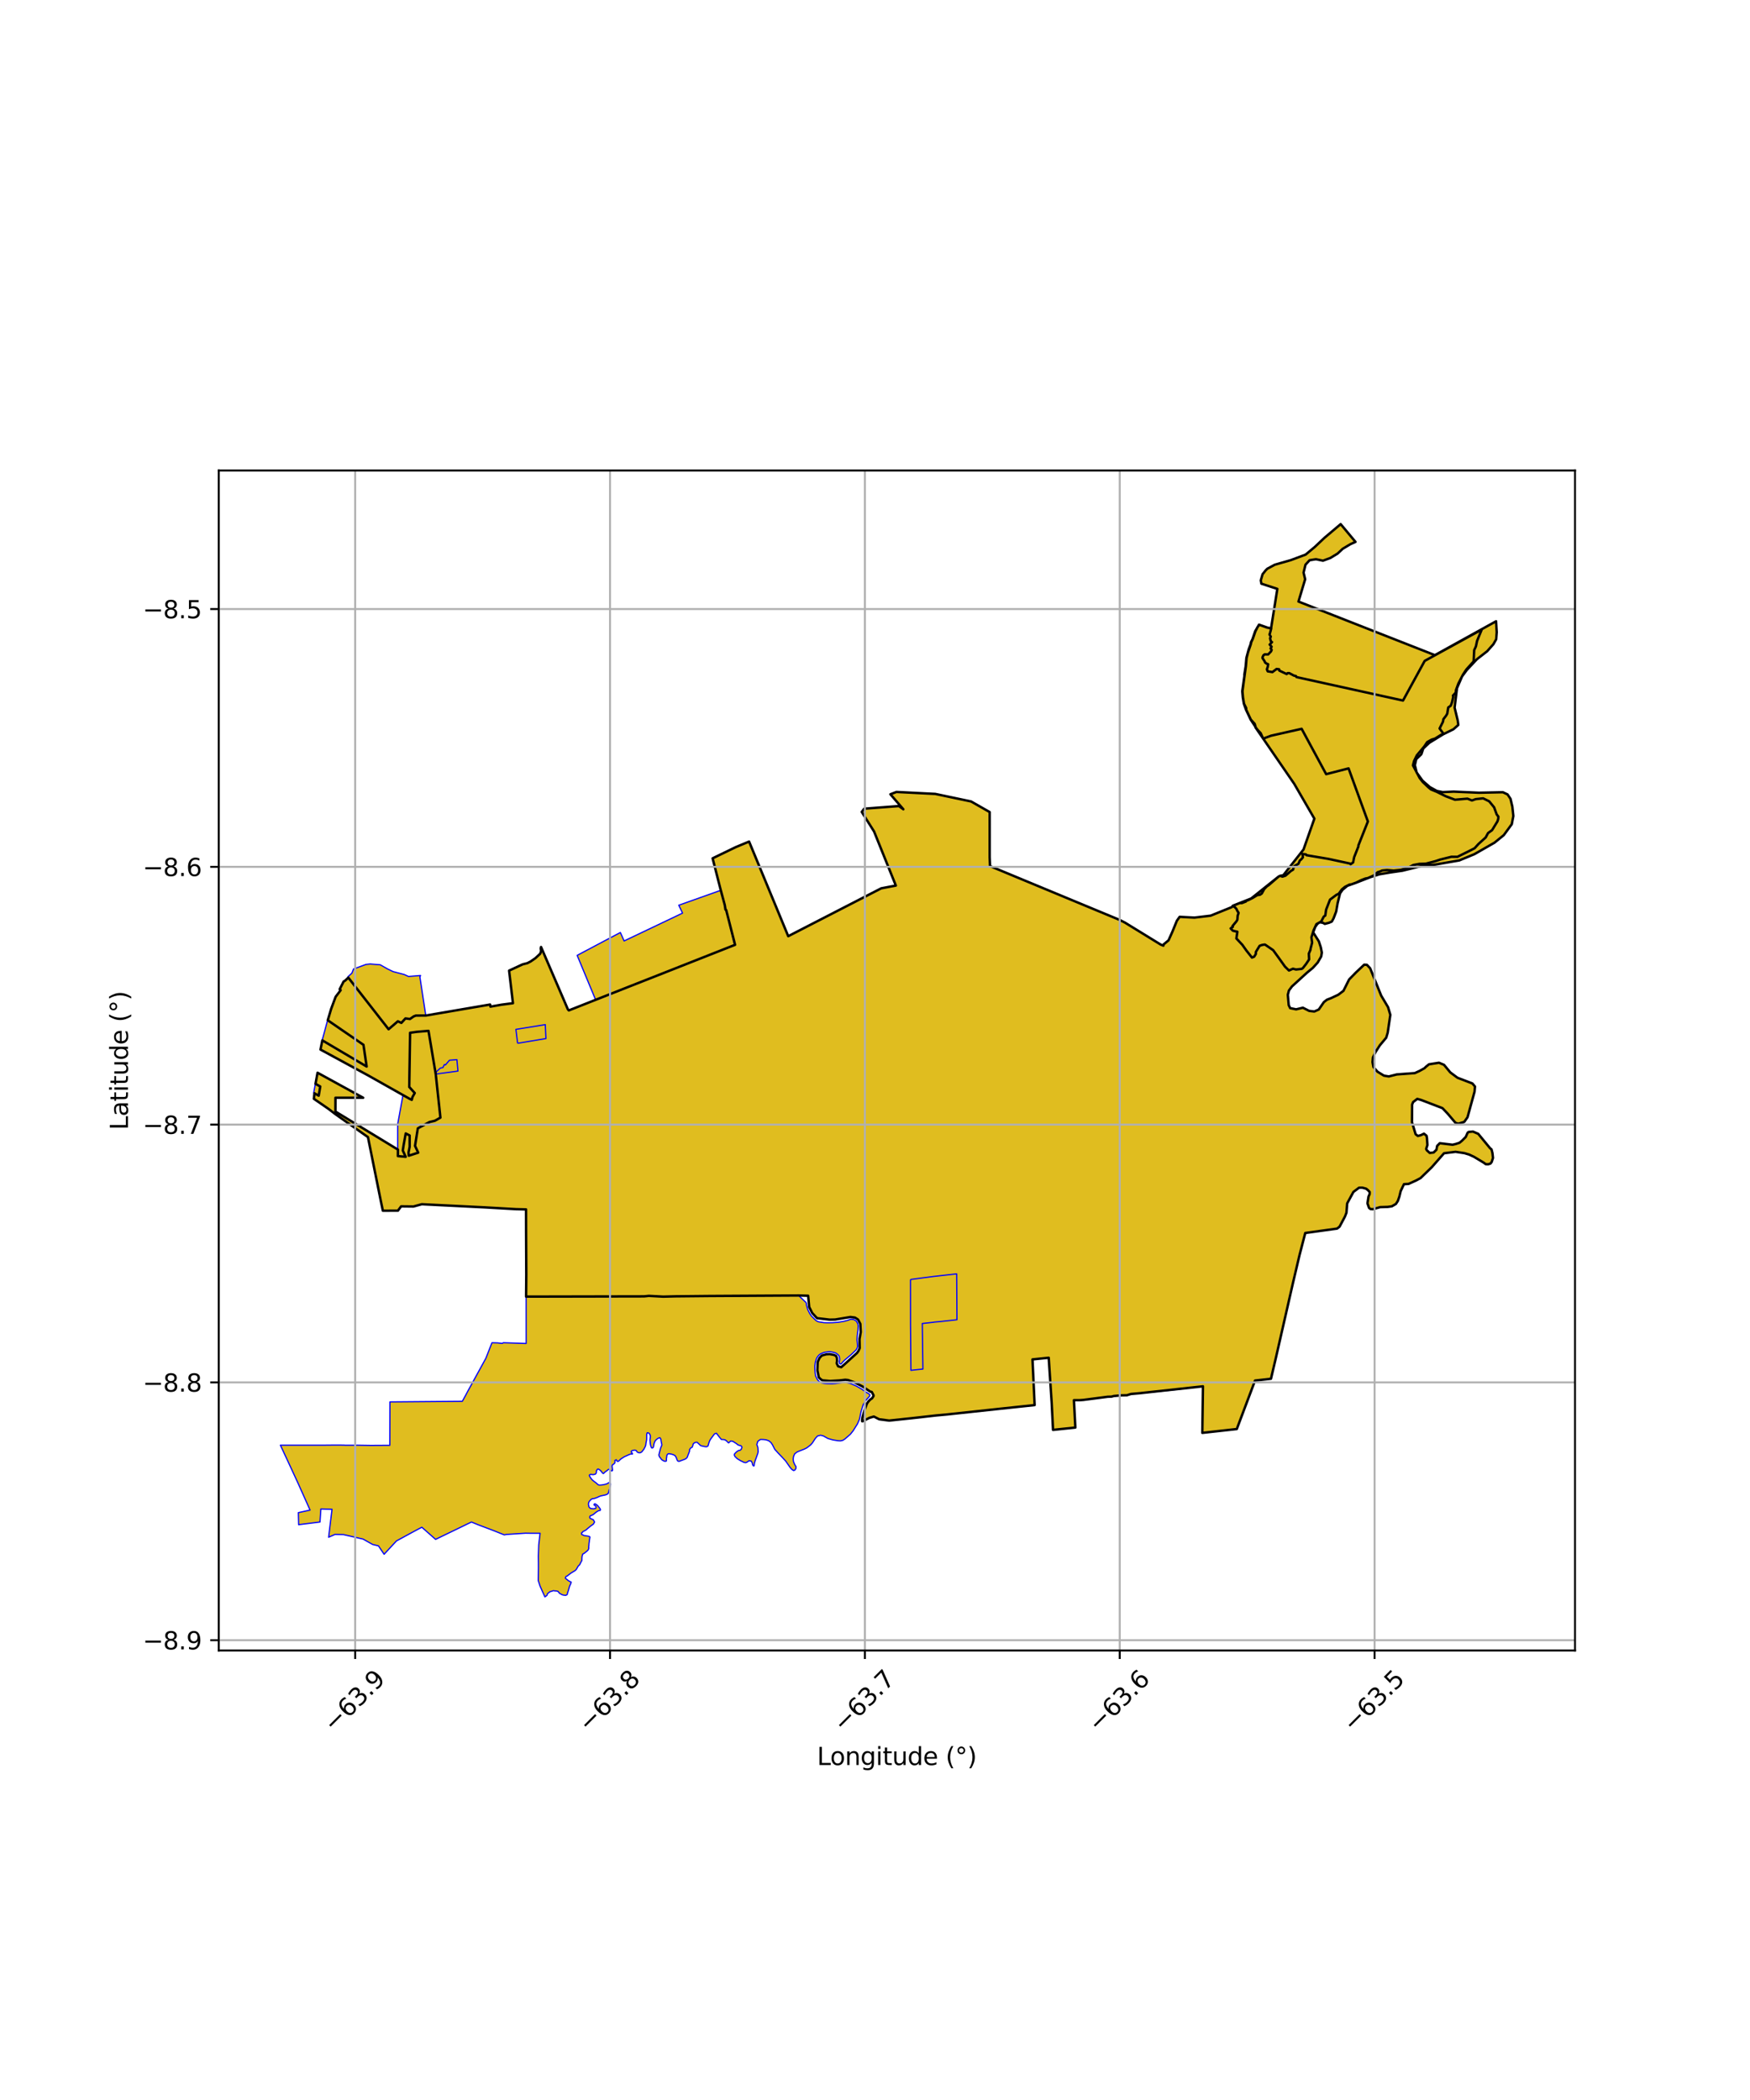 <?xml version="1.0" encoding="utf-8" standalone="no"?>
<!DOCTYPE svg PUBLIC "-//W3C//DTD SVG 1.1//EN"
  "http://www.w3.org/Graphics/SVG/1.1/DTD/svg11.dtd">
<svg xmlns:xlink="http://www.w3.org/1999/xlink" width="720pt" height="864pt" viewBox="0 0 720 864" xmlns="http://www.w3.org/2000/svg" version="1.1">
 <defs>
  <style type="text/css">*{stroke-linejoin: round; stroke-linecap: butt}</style>
 </defs>
 <g id="figure_1">
  <g id="patch_1">
   <path d="M 0 864 
L 720 864 
L 720 0 
L 0 0 
z
" style="fill: #ffffff"/>
  </g>
  <g id="axes_1">
   <g id="patch_2">
    <path d="M 90 679.068 
L 648 679.068 
L 648 193.572 
L 90 193.572 
z
" style="fill: #ffffff"/>
   </g>
   <g id="PatchCollection_1">
    <path d="M 331.683 535.949 
L 331.855 537.156 
L 332.355 538.842 
L 333.157 540.441 
L 333.85 541.464 
L 334.753 542.357 
L 335.57 543.164 
L 336.146 543.578 
L 336.831 543.845 
L 338.957 544.177 
L 340.445 544.235 
L 342.434 544.201 
L 344.925 544.025 
L 347.251 543.629 
L 348.82 543.206 
L 350.061 542.765 
L 351.266 542.878 
L 352.285 543.508 
L 352.902 544.57 
L 353.067 545.437 
L 352.997 547.125 
L 352.684 549.568 
L 352.592 551.251 
L 352.752 552.968 
L 352.852 553.91 
L 352.656 554.609 
L 352.243 555.36 
L 350.105 557.414 
L 347.475 559.623 
L 346.478 560.653 
L 346.13 561.133 
L 345.977 561.205 
L 345.517 561.12 
L 345.412 560.912 
L 345.311 560.495 
L 345.318 560.168 
L 345.419 559.761 
L 345.479 559.181 
L 345.338 558.209 
L 345.166 557.833 
L 344.913 557.499 
L 344.281 556.95 
L 343.673 556.586 
L 342.42 556.274 
L 341.209 556.106 
L 339.141 556.386 
L 337.782 556.904 
L 337.167 557.305 
L 336.627 557.857 
L 336.194 558.468 
L 335.855 559.137 
L 335.42 560.566 
L 335.25 562.04 
L 335.285 563.5 
L 335.37 564.859 
L 335.571 566.113 
L 336.239 567.469 
L 336.942 568.346 
L 337.807 568.886 
L 338.989 569.186 
L 340.107 569.282 
L 342.241 569.331 
L 343.697 569.238 
L 345.131 569.038 
L 345.958 568.896 
L 347.42 568.746 
L 348.143 568.78 
L 349.937 569.239 
L 352.326 570.262 
L 354.498 571.491 
L 355.925 572.56 
L 357.527 573.48 
L 357.908 573.944 
L 357.749 574.459 
L 356.107 576.308 
L 355.118 577.978 
L 354.243 580.827 
L 353.637 583.842 
L 352.78 585.83 
L 351.005 588.664 
L 349.88 590.083 
L 347.607 592.052 
L 346.74 592.605 
L 345.815 592.814 
L 344.807 592.767 
L 342.675 592.425 
L 340.646 591.847 
L 338.797 590.809 
L 337.643 590.504 
L 336.373 590.803 
L 335.479 591.76 
L 334.25 593.646 
L 333.563 594.427 
L 332.737 595.091 
L 331.858 595.736 
L 330.907 596.205 
L 328.921 596.979 
L 327.88 597.429 
L 326.939 598.173 
L 326.466 599.303 
L 326.348 600.298 
L 326.443 601.325 
L 326.931 602.511 
L 327.497 603.428 
L 327.466 604.163 
L 327.028 604.838 
L 326.515 605.038 
L 325.823 604.583 
L 325.135 603.829 
L 323.242 601.109 
L 321.73 599.473 
L 320.179 597.849 
L 318.773 596.308 
L 317.83 594.456 
L 317.194 593.493 
L 316.273 592.774 
L 315.15 592.384 
L 314.012 592.266 
L 312.866 592.235 
L 311.788 593.003 
L 311.387 594.327 
L 311.803 595.521 
L 311.927 597.247 
L 311.775 597.961 
L 311.098 599.865 
L 310.702 600.947 
L 310.378 602.089 
L 310.331 602.566 
L 310.292 602.958 
L 310.145 603.159 
L 309.797 602.943 
L 309.605 602.505 
L 309.466 601.794 
L 309.063 601.135 
L 308.197 600.97 
L 307.496 601.482 
L 306.83 601.785 
L 306.132 601.674 
L 304.702 600.984 
L 303.335 600.156 
L 302.384 599.252 
L 302.126 598.686 
L 302.174 598.22 
L 302.68 597.673 
L 303.251 597.157 
L 303.885 596.777 
L 304.609 596.635 
L 305.045 596.129 
L 305.259 595.356 
L 304.89 594.834 
L 304.077 594.638 
L 303.494 594.388 
L 303.187 594.094 
L 302.712 593.765 
L 301.447 592.967 
L 300.625 592.882 
L 300.078 593.334 
L 299.84 593.642 
L 299.497 593.471 
L 298.972 592.861 
L 298.239 592.369 
L 297.418 592.259 
L 296.803 592.26 
L 295.825 591.067 
L 294.752 589.673 
L 293.963 589.948 
L 292.478 591.941 
L 292.031 592.652 
L 291.721 593.433 
L 291.296 594.914 
L 290.735 595.225 
L 290.051 595.179 
L 288.527 594.847 
L 288.208 594.71 
L 286.789 593.385 
L 285.983 593.473 
L 285.284 593.939 
L 284.813 595.401 
L 284.176 595.738 
L 283.73 596.373 
L 283.643 597.212 
L 283.041 598.746 
L 282.782 599.519 
L 282.293 600.09 
L 281.587 600.437 
L 279.396 601.249 
L 278.899 601.15 
L 278.594 600.722 
L 278.203 599.643 
L 277.731 598.875 
L 277.045 598.524 
L 276.359 598.295 
L 275.241 598.091 
L 274.84 598.164 
L 274.458 598.575 
L 274.31 599.087 
L 274.334 599.48 
L 274.199 599.886 
L 274.208 600.525 
L 274.136 601.137 
L 273.57 601.246 
L 272.876 600.966 
L 272.23 600.543 
L 271.272 599.285 
L 271.064 598.622 
L 271.394 597.267 
L 271.762 595.868 
L 272.322 594.479 
L 272.009 592.953 
L 271.906 592.151 
L 271.526 591.521 
L 270.904 591.684 
L 270.273 592.097 
L 269.65 592.674 
L 269.263 593.428 
L 269.029 594.223 
L 268.868 595.252 
L 268.686 595.603 
L 268.409 595.736 
L 268.215 595.763 
L 267.997 595.569 
L 267.807 595.044 
L 267.641 594.468 
L 267.544 593.873 
L 267.417 592.384 
L 267.614 590.916 
L 267.426 590.26 
L 267.047 589.696 
L 266.672 589.524 
L 266.27 589.487 
L 266.057 590.203 
L 266.048 592.304 
L 265.752 593.863 
L 265.673 594.58 
L 265.449 595.2 
L 264.917 596.229 
L 264.001 597.397 
L 263.457 597.689 
L 262.934 597.72 
L 262.412 597.56 
L 262.028 597.254 
L 261.852 596.9 
L 261.665 596.736 
L 261.132 596.616 
L 260.447 596.718 
L 260.058 596.838 
L 259.727 597.061 
L 259.7 597.409 
L 260.066 597.797 
L 260.237 598.065 
L 260.187 598.27 
L 259.672 598.199 
L 259.011 598.384 
L 258.281 598.712 
L 257.547 599.057 
L 256.868 599.352 
L 255.571 600.173 
L 254.918 600.752 
L 254.463 601.213 
L 254.111 601.259 
L 253.938 601.223 
L 253.855 601.102 
L 253.808 600.943 
L 253.563 600.565 
L 252.948 600.905 
L 253.026 601.262 
L 252.997 601.829 
L 252.719 602.168 
L 251.95 602.752 
L 251.817 603.22 
L 252.031 604.895 
L 251.979 604.997 
L 251.747 605.171 
L 251.507 605.153 
L 250.952 604.4 
L 250.231 604.616 
L 249.646 605.138 
L 249.488 605.218 
L 248.823 605.719 
L 248.313 606.239 
L 248.127 606.241 
L 247.715 605.851 
L 247.423 605.401 
L 246.862 604.843 
L 246.124 604.373 
L 245.801 604.502 
L 245.407 605.08 
L 245.326 605.724 
L 245.325 605.931 
L 245.143 606.322 
L 244.862 606.539 
L 244.089 606.713 
L 243.151 606.629 
L 242.984 606.574 
L 242.463 606.904 
L 242.602 607.415 
L 243.098 608.176 
L 243.654 608.866 
L 244.34 609.439 
L 245.021 609.938 
L 245.646 610.456 
L 245.962 610.759 
L 246.297 610.952 
L 246.629 611.004 
L 247.33 610.983 
L 248.312 610.844 
L 249.448 610.571 
L 249.861 610.385 
L 250.519 609.989 
L 250.959 610.082 
L 251.185 610.303 
L 251.184 610.435 
L 251.242 610.732 
L 251.094 611.489 
L 250.884 612.227 
L 250.603 613.111 
L 250.333 614.188 
L 250.093 614.58 
L 249.626 614.856 
L 249.061 615.07 
L 247.178 615.456 
L 246.547 615.691 
L 245.678 616.111 
L 244.498 616.531 
L 244.251 616.565 
L 243.979 616.566 
L 243.467 616.73 
L 243.139 616.947 
L 242.415 617.733 
L 242.234 618.145 
L 242.078 618.765 
L 242.127 619.144 
L 242.212 619.453 
L 242.256 619.802 
L 242.43 620.171 
L 243.024 620.645 
L 244.253 620.762 
L 245.063 620.577 
L 245.258 620.24 
L 245.147 619.716 
L 244.382 619.13 
L 244.422 618.91 
L 244.581 618.77 
L 244.743 618.695 
L 245.099 618.84 
L 245.744 619.309 
L 245.845 619.383 
L 246.905 620.727 
L 247.043 621.121 
L 246.93 621.434 
L 246.614 621.465 
L 246.128 621.602 
L 245.177 622.216 
L 244.295 622.962 
L 243.826 623.272 
L 243.096 623.575 
L 242.723 623.793 
L 242.62 624.24 
L 242.69 624.489 
L 242.837 624.739 
L 242.988 624.767 
L 244.131 625.292 
L 244.624 626.2 
L 244.13 627.07 
L 243.068 627.803 
L 241.405 629.184 
L 241.144 629.459 
L 239.771 630.181 
L 239.607 630.449 
L 239.236 630.72 
L 239.299 631.279 
L 240.313 631.757 
L 242.286 632.082 
L 242.701 632.318 
L 242.679 632.618 
L 242.478 633.86 
L 242.433 634.427 
L 242.345 634.919 
L 242.266 636.065 
L 242.162 636.617 
L 242.272 636.794 
L 242.235 637.018 
L 242.07 637.567 
L 241.614 638.067 
L 240.383 639.055 
L 239.758 639.404 
L 239.473 640.363 
L 239.404 641.416 
L 239.415 641.968 
L 239.126 642.533 
L 238.756 643.184 
L 238.519 643.751 
L 237.879 644.354 
L 237.093 645.721 
L 236.639 646.173 
L 236.145 646.464 
L 234.908 647.21 
L 233.312 648.443 
L 232.963 648.518 
L 232.592 649.167 
L 232.646 649.367 
L 233.221 649.817 
L 233.857 650.34 
L 234.709 650.814 
L 234.937 650.848 
L 234.962 651.076 
L 234.893 651.379 
L 234.331 652.671 
L 233.819 654.444 
L 233.485 655.435 
L 233.386 656.011 
L 233.042 656.25 
L 232.667 656.374 
L 231.707 656.26 
L 231.245 656.104 
L 230.467 655.67 
L 230.075 655.459 
L 229.982 655.183 
L 229.672 654.919 
L 229.569 654.722 
L 228.809 654.544 
L 228.444 654.569 
L 227.842 654.464 
L 227.586 654.466 
L 226.896 654.711 
L 226.334 654.845 
L 225.349 655.603 
L 225.154 655.941 
L 225.054 656.379 
L 224.185 657 
L 223.198 654.828 
L 222.196 652.567 
L 221.431 650.257 
L 221.483 647.595 
L 221.527 645.135 
L 221.521 642.761 
L 221.481 640.388 
L 221.564 637.92 
L 221.64 635.598 
L 221.929 633.197 
L 222.21 630.833 
L 218.362 630.836 
L 216.231 630.8 
L 208.389 631.309 
L 207.479 631.489 
L 205.614 630.754 
L 203.488 629.897 
L 201.874 629.278 
L 200.121 628.617 
L 196.576 627.277 
L 193.974 626.202 
L 192.178 627.073 
L 190.298 627.984 
L 188.531 628.845 
L 184.704 630.69 
L 183.036 631.497 
L 180.97 632.495 
L 179.215 633.344 
L 173.557 628.353 
L 171.705 629.328 
L 168.874 630.851 
L 166.634 632.074 
L 163.095 634.006 
L 158.034 639.473 
L 155.709 636.016 
L 153.343 635.457 
L 149.362 633.218 
L 144.528 632.117 
L 141.312 631.378 
L 137.86 631.299 
L 135.201 632.46 
L 136.601 620.964 
L 132.013 620.83 
L 131.65 626.204 
L 122.866 627.303 
L 122.743 622.344 
L 127.571 621.296 
L 122.519 610.013 
L 118.783 601.939 
L 115.364 594.59 
L 132.639 594.59 
L 137.905 594.541 
L 141.564 594.563 
L 141.926 594.601 
L 146.432 594.607 
L 146.941 594.591 
L 152.575 594.681 
L 160.378 594.634 
L 160.438 576.781 
L 190.21 576.535 
L 191.461 574.267 
L 192.375 572.54 
L 199.513 559.538 
L 199.895 558.838 
L 202.396 552.453 
L 204.691 552.51 
L 206.638 552.727 
L 207.08 552.441 
L 211.556 552.586 
L 216.466 552.753 
L 216.45 533.463 
L 250.556 533.462 
L 253.886 533.414 
L 257.111 533.362 
L 258.502 533.377 
L 259.11 533.383 
L 261.7 533.37 
L 264.988 533.364 
L 266.934 533.16 
L 272.848 533.478 
L 277.808 533.349 
L 289.665 533.226 
L 291.905 533.208 
L 294.246 533.197 
L 296.655 533.184 
L 301.298 533.161 
L 303.703 533.145 
L 306.065 533.145 
L 308.581 533.12 
L 311.002 533.101 
L 313.674 533.095 
L 316.496 533.073 
L 319.178 533.054 
L 321.564 533.07 
L 324.344 533.023 
L 326.172 533.006 
L 328.549 532.999 
L 331.683 535.949 
" clip-path="url(#p052915026c)" style="fill: #e0bd1f; stroke: #0000ff; stroke-width: 0.5"/>
    <path d="M 551.593 215.64 
L 551.803 215.894 
L 554.491 219.125 
L 557.687 222.946 
L 555.544 223.925 
L 552.416 225.801 
L 550.325 227.76 
L 547.352 229.565 
L 544.313 230.687 
L 541.422 230.08 
L 538.81 230.492 
L 537.113 232.335 
L 536.322 235.589 
L 536.976 238.321 
L 534.231 247.499 
L 590.351 269.541 
L 591.399 268.959 
L 595.845 266.529 
L 600.062 264.206 
L 603.327 262.422 
L 609.549 259.013 
L 615.53 255.607 
L 615.794 260.128 
L 615.576 263.024 
L 614.413 265.062 
L 611.868 267.935 
L 607.622 271.246 
L 603.453 275.704 
L 601.521 278.319 
L 599.439 283.167 
L 598.468 291.158 
L 599.745 296.403 
L 599.992 298.257 
L 598.001 300.027 
L 593.748 302.123 
L 588.017 305.642 
L 585.568 307.962 
L 584.782 310.316 
L 582.677 312.342 
L 582.113 314.808 
L 582.864 317.852 
L 585.256 321.177 
L 588.246 323.794 
L 591.111 325.398 
L 593.538 325.891 
L 598.084 325.692 
L 608.432 326.152 
L 618.32 325.946 
L 620.242 326.841 
L 621.458 328.634 
L 622.232 331.913 
L 622.636 335.732 
L 621.987 339.103 
L 618.693 343.609 
L 614.883 346.701 
L 606.584 351.445 
L 600.411 353.998 
L 590.482 355.716 
L 585.481 356.161 
L 576.954 358.251 
L 572.012 358.955 
L 567.519 359.717 
L 563.914 360.85 
L 557.536 363.331 
L 554.34 364.45 
L 552.363 366.094 
L 551.328 367.566 
L 550.321 371.679 
L 549.747 375.018 
L 548.688 377.787 
L 547.954 379.157 
L 546.821 379.645 
L 545.053 380.113 
L 544.276 379.66 
L 542.994 379.454 
L 542.023 380.096 
L 541.13 381.369 
L 540.261 383.594 
L 542.623 387.322 
L 543.408 389.728 
L 543.838 391.919 
L 543.575 393.525 
L 542.141 396.005 
L 540.135 398.217 
L 537.72 400.21 
L 534.071 403.517 
L 533.422 404.141 
L 531.556 405.841 
L 530.307 407.516 
L 529.847 409.251 
L 530.217 413.554 
L 530.813 414.778 
L 533.266 415.271 
L 536.049 414.605 
L 538.63 415.912 
L 540.748 416.157 
L 542.585 415.339 
L 544.678 412.304 
L 545.924 411.326 
L 547.663 410.647 
L 550.598 409.271 
L 552.729 407.656 
L 555.07 402.975 
L 557.865 400.114 
L 561.266 396.899 
L 562.379 396.949 
L 563.722 398.374 
L 565.897 403.728 
L 568.253 409.616 
L 571.082 414.374 
L 572.023 417.53 
L 570.936 424.888 
L 570.339 426.921 
L 567.696 430.092 
L 565.987 432.764 
L 564.874 435.036 
L 564.697 436.969 
L 565.084 439.034 
L 566.76 440.945 
L 569.403 442.557 
L 570.317 442.659 
L 571.399 442.88 
L 574.697 442.049 
L 579.085 441.786 
L 582.091 441.506 
L 584.092 440.589 
L 586.106 439.464 
L 586.625 438.936 
L 587.913 437.888 
L 592.04 437.244 
L 594.112 438.103 
L 596.694 441.216 
L 599.651 443.418 
L 605.786 445.769 
L 606.854 447.031 
L 606.679 449.127 
L 603.78 459.666 
L 602.449 461.567 
L 599.891 462.349 
L 598.772 461.902 
L 595.599 458.166 
L 593.473 455.927 
L 584.691 452.554 
L 583.099 452.114 
L 581.384 453.445 
L 580.987 454.467 
L 580.929 461.7 
L 582.07 465.741 
L 582.434 466.664 
L 583.353 467.363 
L 584.615 467.03 
L 585.86 466.423 
L 586.909 467.274 
L 587.082 468.166 
L 587.275 471.11 
L 586.76 472.723 
L 587.064 473.285 
L 588.237 474.349 
L 588.669 474.298 
L 589.839 474.168 
L 590.999 473.026 
L 591.282 471.448 
L 592.377 470.348 
L 597.643 470.977 
L 598.934 470.667 
L 600.464 470.174 
L 601.505 469.328 
L 603.036 467.796 
L 603.828 466.029 
L 604.227 465.718 
L 606.006 465.55 
L 608.184 466.489 
L 613.108 472.466 
L 613.645 472.874 
L 614.031 474.367 
L 614.259 476.426 
L 613.714 478.09 
L 613.217 478.725 
L 612.294 479.011 
L 611.29 478.976 
L 610.333 478.291 
L 606.437 475.947 
L 604.447 475.019 
L 602.501 474.436 
L 598.858 473.89 
L 594.118 474.477 
L 589.094 480.2 
L 584.445 484.708 
L 582.474 485.755 
L 579.528 487.091 
L 577.631 487.2 
L 576.291 490.023 
L 575.748 492.289 
L 575.116 494.099 
L 574.309 495.347 
L 572.647 496.312 
L 570.979 496.554 
L 567.821 496.652 
L 564.82 497.506 
L 563.844 497.423 
L 563.258 496.955 
L 562.612 495.082 
L 563.048 492.337 
L 563.511 491.266 
L 563.525 490.433 
L 562.823 489.673 
L 562.047 489.061 
L 560.502 488.634 
L 559.147 488.654 
L 556.835 490.398 
L 554.268 495.115 
L 553.969 498.942 
L 553.369 500.488 
L 551.151 504.659 
L 550.137 505.474 
L 537.022 507.292 
L 534.645 516.449 
L 531.951 527.891 
L 527.631 547.101 
L 527.342 548.067 
L 525.035 558.223 
L 522.911 567.271 
L 518.822 567.724 
L 516.363 568.003 
L 508.849 587.951 
L 504.047 588.471 
L 499.417 588.98 
L 494.667 589.518 
L 494.926 570.374 
L 492.54 570.644 
L 490.188 570.903 
L 485.251 571.558 
L 480.573 572.069 
L 475.257 572.621 
L 470.397 573.076 
L 468.961 573.207 
L 468.012 573.299 
L 466.994 573.368 
L 465.292 573.526 
L 463.615 574.053 
L 461.26 574.097 
L 459.171 574.279 
L 458.224 574.364 
L 457.316 574.617 
L 455.936 574.649 
L 455.779 574.661 
L 454.035 574.897 
L 452.198 575.11 
L 451.285 575.236 
L 450.223 575.341 
L 448.335 575.58 
L 445.719 575.968 
L 444.325 576.068 
L 441.846 576.08 
L 442.43 587.339 
L 439.998 587.592 
L 437.643 587.844 
L 435.325 588.096 
L 433.249 588.299 
L 432.702 577.317 
L 431.468 558.613 
L 429.173 558.835 
L 424.8 559.3 
L 425.681 578.093 
L 425.298 578.131 
L 423.164 578.353 
L 420.84 578.595 
L 418.21 578.868 
L 413.399 579.377 
L 411.027 579.65 
L 408.691 579.909 
L 406.347 580.166 
L 404.282 580.392 
L 401.879 580.633 
L 399.491 580.888 
L 397.253 581.138 
L 394.785 581.386 
L 391.763 581.744 
L 389.84 581.927 
L 385.176 582.354 
L 380.488 582.928 
L 377.879 583.197 
L 375.296 583.469 
L 372.383 583.798 
L 365.837 584.468 
L 365.195 584.38 
L 361.72 583.93 
L 359.523 582.81 
L 357.69 583.345 
L 355.146 584.745 
L 354.847 584.786 
L 354.692 584.719 
L 354.678 584.504 
L 354.822 583.201 
L 355.901 579.528 
L 356.709 577.425 
L 357.228 576.681 
L 358.003 575.842 
L 358.778 575.321 
L 359.361 574.429 
L 359.381 574.03 
L 358.668 572.692 
L 357.947 572.5 
L 354.895 570.46 
L 352.49 569.186 
L 351.585 568.749 
L 348.889 567.793 
L 347.761 567.675 
L 345.34 567.962 
L 341.527 568.173 
L 338.331 567.915 
L 337.575 567.372 
L 336.871 566.682 
L 336.29 563.775 
L 336.429 560.347 
L 337.167 558.699 
L 338.118 557.69 
L 339.944 557.196 
L 341.368 557.126 
L 343.097 557.443 
L 343.956 557.834 
L 344.33 558.692 
L 344.388 559.876 
L 344.241 560.908 
L 344.823 562.12 
L 346.103 562.504 
L 347.318 561.447 
L 352.616 556.629 
L 353.162 555.853 
L 353.705 554.664 
L 353.629 550.949 
L 354.137 548.051 
L 353.968 544.699 
L 353.278 543.332 
L 353.018 542.902 
L 351.778 542.101 
L 349.896 541.85 
L 343.606 542.895 
L 341.352 542.944 
L 336.32 542.456 
L 336.146 542.327 
L 334.176 540.225 
L 332.921 537.743 
L 332.498 533.105 
L 331.635 533.074 
L 328.549 532.999 
L 326.172 533.006 
L 324.344 533.023 
L 321.564 533.07 
L 319.178 533.054 
L 316.496 533.073 
L 313.674 533.095 
L 311.002 533.101 
L 308.581 533.12 
L 306.065 533.145 
L 303.703 533.145 
L 301.298 533.161 
L 296.655 533.184 
L 294.246 533.197 
L 291.905 533.208 
L 289.665 533.226 
L 277.808 533.349 
L 272.848 533.478 
L 266.934 533.16 
L 264.988 533.364 
L 261.7 533.37 
L 259.11 533.383 
L 258.502 533.377 
L 257.111 533.362 
L 253.886 533.414 
L 250.556 533.462 
L 216.45 533.463 
L 216.518 528.793 
L 216.527 524.363 
L 216.474 519.567 
L 216.457 515.109 
L 216.449 511.94 
L 216.446 507.077 
L 216.426 497.583 
L 212.201 497.48 
L 207.111 497.147 
L 203.645 496.951 
L 199.74 496.765 
L 194.022 496.474 
L 189.735 496.261 
L 187.83 496.166 
L 180.821 495.815 
L 176.412 495.601 
L 173.54 495.454 
L 170.101 496.393 
L 165.028 496.336 
L 163.725 498.098 
L 157.523 498.129 
L 156.747 494.464 
L 151.383 467.84 
L 137.984 458.391 
L 135.117 456.206 
L 129.134 452.076 
L 129.385 449.806 
L 131.124 450.79 
L 131.765 447.021 
L 130.131 446.105 
L 129.815 445.919 
L 130.645 441.349 
L 149.429 451.649 
L 140.202 451.645 
L 138.019 451.644 
L 138.003 457.316 
L 163.72 472.981 
L 163.703 475.653 
L 166.921 475.947 
L 165.719 473.344 
L 166.037 471.285 
L 166.926 466.336 
L 168.297 467.028 
L 168.543 467.161 
L 168.532 468.964 
L 168.491 469.278 
L 168.541 471.824 
L 168.337 473.031 
L 168.061 474.226 
L 168.193 475.493 
L 172.073 474.234 
L 170.754 471.447 
L 171.254 468.496 
L 171.905 464.223 
L 176.704 461.635 
L 178.926 461.11 
L 181.198 459.825 
L 179.276 441.931 
L 176.297 424.12 
L 173.663 424.351 
L 171.415 424.536 
L 168.723 424.916 
L 168.377 447.213 
L 170.64 449.705 
L 169.713 451.347 
L 169.416 452.502 
L 168.505 452.07 
L 165.865 450.599 
L 161.599 448.169 
L 151.441 442.449 
L 131.856 431.819 
L 132.62 428.037 
L 150.85 438.805 
L 150.138 434.06 
L 149.905 432.463 
L 149.539 429.868 
L 134.853 419.769 
L 136.231 415.115 
L 138.094 410.11 
L 140.151 407.393 
L 139.751 407.006 
L 141.38 403.815 
L 141.997 403.455 
L 143.314 402.236 
L 159.876 423.462 
L 160.275 423.125 
L 161.012 422.521 
L 162.255 421.422 
L 163.235 420.589 
L 163.691 420.19 
L 164.272 420.451 
L 165.134 420.848 
L 165.749 420.171 
L 166.375 419.49 
L 166.816 419.01 
L 168.391 419.214 
L 168.676 419.242 
L 170.208 418.175 
L 171.119 417.83 
L 175.248 417.809 
L 194.733 414.457 
L 196.268 414.199 
L 201.635 413.289 
L 201.787 414.156 
L 206.242 413.373 
L 211.042 412.739 
L 209.516 399.835 
L 209.455 399.343 
L 212.495 397.973 
L 215.013 396.765 
L 216.991 396.264 
L 218.355 395.55 
L 220.29 394.209 
L 222.274 392.363 
L 222.653 391.156 
L 222.459 390.317 
L 222.602 389.621 
L 233.63 415.252 
L 234.028 415.713 
L 251.167 409.021 
L 251.334 408.957 
L 255.981 407.168 
L 258.247 406.148 
L 259.958 405.471 
L 261.685 404.768 
L 267.669 402.443 
L 286.198 395.135 
L 296.73 390.972 
L 302.231 388.814 
L 302.43 388.723 
L 299.137 375.953 
L 298.768 374.408 
L 298.493 374.272 
L 298.185 372.341 
L 297.262 369.042 
L 296.368 365.594 
L 293.362 353.599 
L 293.189 353.139 
L 294.453 352.523 
L 297.865 350.813 
L 302.691 348.54 
L 308.199 346.242 
L 313.972 360.255 
L 317.399 368.522 
L 318.541 371.277 
L 318.664 371.574 
L 320.183 375.156 
L 320.356 375.526 
L 324.301 385.175 
L 329.723 382.373 
L 334.361 379.965 
L 339.001 377.611 
L 342.457 375.779 
L 342.796 375.604 
L 351.888 370.969 
L 354.414 369.661 
L 356.337 368.596 
L 358.991 367.31 
L 362.554 365.487 
L 368.576 364.346 
L 364.622 354.564 
L 364.447 354.118 
L 362.381 348.975 
L 361.343 346.383 
L 359.614 342.098 
L 354.543 334.047 
L 355.573 332.716 
L 369.828 331.633 
L 371.657 332.958 
L 366.337 326.784 
L 368.813 325.831 
L 384.782 326.639 
L 399.528 329.742 
L 407.174 334.099 
L 407.177 352.724 
L 407.326 356.343 
L 460.685 378.488 
L 462.831 379.583 
L 465.312 381.106 
L 466.464 381.812 
L 469.08 383.423 
L 474.829 386.961 
L 477.299 388.486 
L 477.516 388.606 
L 478.439 389.015 
L 478.644 389.067 
L 478.751 388.548 
L 480.758 386.892 
L 482.313 383.433 
L 484.113 379.064 
L 484.205 378.807 
L 485.343 377.21 
L 487.392 377.329 
L 491.423 377.532 
L 498.081 376.738 
L 506.825 373.202 
L 507.208 372.651 
L 514.763 369.661 
L 526.059 360.632 
L 526.688 360.327 
L 527.988 360.091 
L 536.306 349.499 
L 540.77 336.81 
L 532.467 322.465 
L 525.92 312.925 
L 519.624 303.885 
L 517.426 300.395 
L 516.541 299.285 
L 516.472 298.954 
L 514.549 296.053 
L 512.653 292.021 
L 511.752 289.525 
L 511.752 289.525 
L 511.324 286.92 
L 511.106 284.386 
L 511.337 282.797 
L 511.999 277.901 
L 511.934 277.725 
L 512.326 275.499 
L 512.519 274.041 
L 512.716 271.874 
L 512.803 270.693 
L 513.081 269.514 
L 513.397 268.357 
L 513.738 267.191 
L 514.529 265.069 
L 514.695 264.222 
L 515.319 262.93 
L 516.082 260.74 
L 516.44 259.662 
L 516.968 258.715 
L 517.117 258.29 
L 518.003 256.999 
L 521.234 258.174 
L 521.515 258.235 
L 522.949 258.515 
L 525.239 243.989 
L 525.538 242.283 
L 518.97 240.146 
L 518.718 238.789 
L 519.462 236.252 
L 520.729 234.663 
L 521.415 233.988 
L 524.52 232.327 
L 531.058 230.461 
L 537.169 228.174 
L 540.944 225.027 
L 544.95 221.247 
L 547.832 218.764 
L 549.071 217.653 
L 551.593 215.64 
M 518.072 257.029 
L 517.195 258.308 
L 517.044 258.731 
L 516.529 259.68 
L 516.158 260.756 
L 515.395 262.946 
L 514.785 264.236 
L 514.605 265.086 
L 513.814 267.207 
L 513.473 268.373 
L 513.157 269.53 
L 512.881 270.708 
L 512.792 271.89 
L 512.595 274.057 
L 512.402 275.515 
L 512.013 277.741 
L 512.075 277.918 
L 511.413 282.813 
L 511.182 284.402 
L 511.4 286.937 
L 511.828 289.541 
L 512.716 291.318 
L 512.729 292.037 
L 514.625 296.069 
L 516.211 297.804 
L 516.644 299.293 
L 517.503 300.41 
L 518.688 301.652 
L 519.7 303.901 
L 522.643 302.789 
L 522.953 302.695 
L 535.536 299.855 
L 536.89 302.367 
L 537.89 304.217 
L 539.146 306.542 
L 540.257 308.594 
L 541.159 310.261 
L 542.347 312.457 
L 543.511 314.612 
L 544.534 316.495 
L 545.62 318.512 
L 554.841 316.14 
L 555.452 317.832 
L 556.067 319.517 
L 556.931 321.896 
L 557.724 324.066 
L 558.54 326.332 
L 559.367 328.585 
L 560.176 330.803 
L 560.991 333.043 
L 561.804 335.278 
L 562.625 337.535 
L 562.788 337.982 
L 558.847 347.917 
L 558.91 348.186 
L 557.126 352.704 
L 556.714 354.836 
L 555.672 355.565 
L 555.523 355.316 
L 551.747 354.455 
L 546.653 353.394 
L 537.757 351.789 
L 537.493 351.847 
L 537.277 351.523 
L 535.911 351.361 
L 536.043 352.754 
L 535.273 353.672 
L 534.842 353.936 
L 534.197 355.39 
L 532.467 356.391 
L 532.267 356.772 
L 531.999 357.814 
L 531.15 358.312 
L 529.443 359.857 
L 528.871 360.291 
L 528.015 360.59 
L 527.615 360.682 
L 527.091 360.487 
L 526.69 360.338 
L 526.065 360.638 
L 524.136 362.326 
L 523.287 363.06 
L 522.749 363.622 
L 521.962 364.189 
L 521.248 364.651 
L 520.707 365.217 
L 520.118 365.812 
L 519.342 367.202 
L 519.138 367.61 
L 518.382 368.137 
L 517.299 368.276 
L 515.44 369.404 
L 513.428 370.41 
L 512.772 370.475 
L 512.646 370.885 
L 510.948 371.554 
L 510.05 371.546 
L 507.284 372.667 
L 508.183 373.378 
L 508.709 373.968 
L 509.035 374.685 
L 509.592 375.585 
L 509.216 376.75 
L 509.091 378.391 
L 508.73 379.037 
L 507.065 381.041 
L 507.234 381.325 
L 506.323 381.977 
L 507.233 382.921 
L 509.091 383.353 
L 508.68 386.108 
L 511.12 388.707 
L 512.808 391.087 
L 515.087 393.963 
L 515.993 393.615 
L 516.688 392.492 
L 516.693 391.662 
L 518.244 389.13 
L 519.295 388.771 
L 520.298 388.618 
L 520.568 388.692 
L 522.113 389.7 
L 523.81 390.924 
L 524.694 392.108 
L 525.913 393.815 
L 527.553 396.144 
L 528.139 397.132 
L 528.716 397.739 
L 530.176 399.222 
L 530.323 399.294 
L 531.954 398.563 
L 533.223 398.885 
L 535.552 398.626 
L 536.008 398.338 
L 537.378 396.585 
L 538.606 394.727 
L 538.49 392.342 
L 539.129 390.865 
L 539.249 390.15 
L 539.839 387.839 
L 539.558 385.679 
L 540.439 382.78 
L 541.611 380.23 
L 543.615 379.104 
L 544.633 377.12 
L 545.254 376.686 
L 545.608 374.245 
L 546.454 371.904 
L 547.213 370.128 
L 547.542 369.877 
L 549.857 368.151 
L 550.787 367.722 
L 551.499 366.737 
L 552.083 365.927 
L 553.34 364.895 
L 555.254 363.926 
L 555.996 363.852 
L 557.992 363.119 
L 560.002 362.139 
L 561.75 361.458 
L 562.731 361.279 
L 565.118 360.237 
L 566.857 358.834 
L 567.833 358.543 
L 568.62 358.159 
L 570.633 357.963 
L 573.366 358.192 
L 576.419 357.876 
L 579.159 357.081 
L 581.492 355.89 
L 583.987 355.427 
L 586.596 355.347 
L 590.528 354.322 
L 592.515 353.655 
L 595.113 353.012 
L 597.169 352.498 
L 599.623 352.525 
L 601.734 351.536 
L 603.998 350.365 
L 606.696 348.995 
L 608.268 347.257 
L 611.261 344.548 
L 612.22 342.751 
L 613.877 341.556 
L 616.093 337.941 
L 616.418 336.874 
L 616.481 336.001 
L 615.769 335.054 
L 614.724 332.16 
L 612.707 329.692 
L 610.206 328.463 
L 607.14 328.787 
L 605.607 329.334 
L 603.743 328.59 
L 598.636 329.035 
L 594.813 327.595 
L 591.112 325.77 
L 588.745 324.797 
L 587.66 323.906 
L 585.407 321.765 
L 584.118 320.146 
L 583.42 318.825 
L 582.072 316.494 
L 581.627 315.651 
L 581.337 314.882 
L 581.782 313.111 
L 582.92 310.765 
L 585.92 307.192 
L 587.197 305.318 
L 589.01 304.302 
L 590.393 303.883 
L 592.874 302.346 
L 593.645 302.091 
L 593.93 301.952 
L 592.296 299.72 
L 592.689 298.918 
L 593.666 296.959 
L 593.862 295.884 
L 594.967 294.446 
L 595.437 293.619 
L 595.842 291.085 
L 596.89 290.336 
L 597.392 288.977 
L 597.918 286.686 
L 597.787 286.185 
L 598.927 284.965 
L 599.03 283.92 
L 600.019 281.234 
L 601.886 277.61 
L 603.272 275.486 
L 606.294 272.109 
L 606.526 267.488 
L 607.231 265.944 
L 607.712 263.688 
L 609.625 259.029 
L 603.403 262.438 
L 600.138 264.222 
L 595.921 266.545 
L 591.475 268.975 
L 590.427 269.557 
L 588.737 270.495 
L 586.158 271.916 
L 585.453 273.199 
L 584.025 275.827 
L 582.729 278.19 
L 581.427 280.68 
L 580.165 283.012 
L 578.8 285.507 
L 577.239 288.225 
L 577.053 288.184 
L 547.102 281.589 
L 546.7 281.497 
L 542.525 280.59 
L 533.423 278.577 
L 533.176 278.143 
L 532.384 277.974 
L 530.438 276.94 
L 529.769 276.941 
L 529.378 277.328 
L 526.359 275.903 
L 526.259 275.36 
L 525.219 275.232 
L 523.513 276.517 
L 521.583 276.211 
L 521.231 275.393 
L 521.594 274.332 
L 521.761 273.293 
L 521.099 273.018 
L 520.498 272.588 
L 520.276 272.032 
L 519.439 270.759 
L 519.431 270.46 
L 519.816 269.607 
L 520.321 269.224 
L 521.76 269.253 
L 522.925 268.021 
L 523.19 267.38 
L 522.755 266.778 
L 523.172 266.085 
L 522.382 265.192 
L 523.336 264.179 
L 522.891 263.923 
L 522.54 262.602 
L 522.843 261.936 
L 522.318 261.058 
L 522.554 260.356 
L 523.025 258.531 
L 521.591 258.251 
L 521.308 258.202 
L 518.072 257.029 
" clip-path="url(#p052915026c)" style="fill: #e0bd1f; stroke: #0000ff; stroke-width: 0.5"/>
    <path d="M 374.6 526.428 
L 379.316 525.784 
L 384.168 525.165 
L 388.894 524.633 
L 393.607 524.112 
L 393.716 542.976 
L 393.703 542.976 
L 391.209 543.255 
L 388.857 543.505 
L 386.529 543.765 
L 384.302 543.952 
L 384.196 543.998 
L 382.103 544.238 
L 379.463 544.523 
L 379.721 563.268 
L 377.173 563.525 
L 374.781 563.794 
L 374.614 545.037 
L 374.6 526.428 
" clip-path="url(#p052915026c)" style="fill: #e0bd1f; stroke: #0000ff; stroke-width: 0.5"/>
    <path d="M 159.799 423.446 
L 143.238 402.219 
L 143.145 401.857 
L 144.777 400.379 
L 145.448 398.67 
L 150.555 396.801 
L 152.279 396.614 
L 156.45 396.944 
L 159.382 398.609 
L 161.708 399.737 
L 166.314 400.945 
L 168.08 401.743 
L 173.022 401.34 
L 172.757 401.955 
L 175.172 417.793 
L 171.043 417.814 
L 170.132 418.159 
L 168.599 419.226 
L 168.315 419.198 
L 166.739 418.994 
L 166.299 419.474 
L 165.673 420.155 
L 165.058 420.832 
L 164.196 420.435 
L 163.614 420.174 
L 163.159 420.573 
L 162.179 421.405 
L 160.936 422.505 
L 160.198 423.109 
L 159.799 423.446 
" clip-path="url(#p052915026c)" style="fill: #e0bd1f; stroke: #0000ff; stroke-width: 0.5"/>
    <path d="M 212.946 429.235 
L 212.257 423.514 
L 224.351 421.56 
L 224.6 427.012 
L 224.613 427.299 
L 212.946 429.235 
" clip-path="url(#p052915026c)" style="fill: #e0bd1f; stroke: #0000ff; stroke-width: 0.5"/>
    <path d="M 150.774 438.789 
L 132.543 428.021 
L 133.794 423.393 
L 134.776 419.753 
L 149.462 429.852 
L 149.829 432.447 
L 150.061 434.044 
L 150.774 438.789 
" clip-path="url(#p052915026c)" style="fill: #e0bd1f; stroke: #0000ff; stroke-width: 0.5"/>
    <path d="M 179.2 441.915 
L 179.649 440.859 
L 181.182 439.432 
L 182.212 439.238 
L 182.855 437.97 
L 183.254 438.151 
L 184.92 436.209 
L 187.985 435.967 
L 188.41 440.674 
L 179.2 441.915 
" clip-path="url(#p052915026c)" style="fill: #e0bd1f; stroke: #0000ff; stroke-width: 0.5"/>
    <path d="M 131.047 450.774 
L 129.309 449.79 
L 129.06 449.648 
L 129.738 445.903 
L 130.054 446.089 
L 131.688 447.005 
L 131.047 450.774 
" clip-path="url(#p052915026c)" style="fill: #e0bd1f; stroke: #0000ff; stroke-width: 0.5"/>
    <path d="M 179.2 441.915 
L 181.121 459.809 
L 178.849 461.094 
L 176.628 461.619 
L 171.829 464.207 
L 171.178 468.48 
L 170.678 471.431 
L 171.996 474.218 
L 168.117 475.477 
L 167.984 474.21 
L 168.26 473.015 
L 168.464 471.808 
L 168.415 469.262 
L 168.456 468.948 
L 168.467 467.145 
L 168.22 467.012 
L 166.85 466.32 
L 165.961 471.269 
L 165.642 473.328 
L 166.844 475.931 
L 163.627 475.637 
L 163.643 472.965 
L 163.636 470.812 
L 163.64 462.392 
L 165.788 450.583 
L 168.429 452.054 
L 169.34 452.486 
L 169.637 451.331 
L 170.563 449.689 
L 168.3 447.197 
L 168.646 424.9 
L 171.338 424.52 
L 173.586 424.335 
L 176.221 424.104 
L 179.2 441.915 
" clip-path="url(#p052915026c)" style="fill: #e0bd1f; stroke: #0000ff; stroke-width: 0.5"/>
    <path d="M 302.232 388.808 
L 296.729 390.972 
L 291.046 393.217 
L 289.461 393.845 
L 286.197 395.134 
L 267.669 402.443 
L 264.454 403.692 
L 261.805 404.721 
L 261.685 404.768 
L 258.247 406.148 
L 255.971 407.148 
L 251.334 408.957 
L 247.3 410.527 
L 247.14 410.59 
L 245.817 411.11 
L 245.07 411.4 
L 237.457 393.059 
L 250.554 386.124 
L 255.242 383.661 
L 256.779 387.132 
L 280.815 375.676 
L 279.27 372.429 
L 296.548 366.291 
L 297.26 369.04 
L 298.174 372.344 
L 298.49 374.274 
L 298.764 374.411 
L 299.136 375.953 
L 302.232 388.808 
" clip-path="url(#p052915026c)" style="fill: #e0bd1f; stroke: #0000ff; stroke-width: 0.5"/>
    <path d="M 518.072 257.029 
L 521.308 258.202 
L 521.591 258.251 
L 523.025 258.531 
L 522.554 260.356 
L 522.318 261.058 
L 522.843 261.936 
L 522.54 262.602 
L 522.891 263.923 
L 523.336 264.179 
L 522.382 265.192 
L 523.172 266.085 
L 522.755 266.778 
L 523.19 267.38 
L 522.925 268.021 
L 521.76 269.253 
L 520.321 269.224 
L 519.816 269.607 
L 519.431 270.46 
L 519.439 270.759 
L 520.276 272.032 
L 520.498 272.588 
L 521.099 273.018 
L 521.761 273.293 
L 521.594 274.332 
L 521.231 275.393 
L 521.583 276.211 
L 523.513 276.517 
L 525.219 275.232 
L 526.259 275.36 
L 526.359 275.903 
L 529.378 277.328 
L 529.769 276.941 
L 530.438 276.94 
L 532.384 277.974 
L 533.176 278.143 
L 533.423 278.577 
L 542.525 280.59 
L 546.7 281.497 
L 547.102 281.589 
L 577.053 288.184 
L 577.239 288.225 
L 578.8 285.507 
L 580.165 283.012 
L 581.427 280.68 
L 582.729 278.19 
L 584.025 275.827 
L 585.453 273.199 
L 586.158 271.916 
L 588.737 270.495 
L 590.427 269.557 
L 591.475 268.975 
L 595.921 266.545 
L 600.138 264.222 
L 603.403 262.438 
L 609.625 259.029 
L 607.712 263.688 
L 607.231 265.944 
L 606.526 267.488 
L 606.294 272.109 
L 603.272 275.486 
L 601.886 277.61 
L 600.019 281.234 
L 599.03 283.92 
L 598.927 284.965 
L 597.787 286.185 
L 597.918 286.686 
L 597.392 288.977 
L 596.89 290.336 
L 595.842 291.085 
L 595.437 293.619 
L 594.967 294.446 
L 593.862 295.884 
L 593.666 296.959 
L 592.689 298.918 
L 592.296 299.72 
L 593.93 301.952 
L 593.645 302.091 
L 592.874 302.346 
L 590.393 303.883 
L 589.01 304.302 
L 587.197 305.318 
L 585.92 307.192 
L 582.92 310.765 
L 581.782 313.111 
L 581.337 314.882 
L 581.627 315.651 
L 582.072 316.494 
L 583.42 318.825 
L 584.118 320.146 
L 585.407 321.765 
L 587.66 323.906 
L 588.745 324.797 
L 591.112 325.77 
L 594.813 327.595 
L 598.636 329.035 
L 603.743 328.59 
L 605.607 329.334 
L 607.14 328.787 
L 610.206 328.463 
L 612.707 329.692 
L 614.724 332.16 
L 615.769 335.054 
L 616.481 336.001 
L 616.418 336.874 
L 616.093 337.941 
L 613.877 341.556 
L 612.22 342.751 
L 611.261 344.548 
L 608.268 347.257 
L 606.696 348.995 
L 603.998 350.365 
L 601.734 351.536 
L 599.623 352.525 
L 597.169 352.498 
L 595.113 353.012 
L 592.515 353.655 
L 590.528 354.322 
L 586.596 355.347 
L 583.987 355.427 
L 581.492 355.89 
L 579.159 357.081 
L 576.419 357.876 
L 573.366 358.192 
L 570.633 357.963 
L 568.62 358.159 
L 567.833 358.543 
L 566.857 358.834 
L 565.118 360.237 
L 562.731 361.279 
L 561.75 361.458 
L 560.002 362.139 
L 557.992 363.119 
L 555.996 363.852 
L 555.254 363.926 
L 553.34 364.895 
L 552.083 365.927 
L 551.499 366.737 
L 550.787 367.722 
L 549.857 368.151 
L 547.542 369.877 
L 547.213 370.128 
L 546.454 371.904 
L 545.608 374.245 
L 545.254 376.686 
L 544.633 377.12 
L 543.615 379.104 
L 541.611 380.23 
L 540.439 382.78 
L 539.558 385.679 
L 539.839 387.839 
L 539.249 390.15 
L 539.129 390.865 
L 538.49 392.342 
L 538.606 394.727 
L 537.378 396.585 
L 536.008 398.338 
L 535.552 398.626 
L 533.223 398.885 
L 531.954 398.563 
L 530.323 399.294 
L 530.176 399.222 
L 528.716 397.739 
L 528.139 397.132 
L 527.553 396.144 
L 525.913 393.815 
L 524.694 392.108 
L 523.81 390.924 
L 522.113 389.7 
L 520.568 388.692 
L 520.298 388.618 
L 519.295 388.771 
L 518.244 389.13 
L 516.693 391.662 
L 516.688 392.492 
L 515.993 393.615 
L 515.087 393.963 
L 512.808 391.087 
L 511.12 388.707 
L 508.68 386.108 
L 509.091 383.353 
L 507.233 382.921 
L 506.323 381.977 
L 507.234 381.325 
L 507.065 381.041 
L 508.73 379.037 
L 509.091 378.391 
L 509.216 376.75 
L 509.592 375.585 
L 509.035 374.685 
L 508.709 373.968 
L 508.183 373.378 
L 507.284 372.667 
L 510.05 371.546 
L 510.948 371.554 
L 512.646 370.885 
L 512.772 370.475 
L 513.428 370.41 
L 515.44 369.404 
L 517.299 368.276 
L 518.382 368.137 
L 519.138 367.61 
L 519.342 367.202 
L 520.118 365.812 
L 520.707 365.217 
L 521.248 364.651 
L 521.962 364.189 
L 522.749 363.622 
L 523.287 363.06 
L 524.136 362.326 
L 526.065 360.638 
L 526.69 360.338 
L 527.091 360.487 
L 527.615 360.682 
L 528.015 360.59 
L 528.871 360.291 
L 529.443 359.857 
L 531.15 358.312 
L 531.999 357.814 
L 532.267 356.772 
L 532.467 356.391 
L 534.197 355.39 
L 534.842 353.936 
L 535.273 353.672 
L 536.043 352.754 
L 535.911 351.361 
L 537.277 351.523 
L 537.493 351.847 
L 537.757 351.789 
L 546.653 353.394 
L 551.747 354.455 
L 555.523 355.316 
L 555.672 355.565 
L 556.714 354.836 
L 557.126 352.704 
L 558.91 348.186 
L 558.847 347.917 
L 562.788 337.982 
L 562.625 337.535 
L 561.804 335.278 
L 560.991 333.043 
L 560.176 330.803 
L 559.367 328.585 
L 558.54 326.332 
L 557.724 324.066 
L 556.931 321.896 
L 556.067 319.517 
L 555.452 317.832 
L 554.841 316.14 
L 545.62 318.512 
L 544.534 316.495 
L 543.511 314.612 
L 542.347 312.457 
L 541.159 310.261 
L 540.257 308.594 
L 539.146 306.542 
L 537.89 304.217 
L 536.89 302.367 
L 535.536 299.855 
L 522.953 302.695 
L 522.643 302.789 
L 519.7 303.901 
L 518.688 301.652 
L 517.503 300.41 
L 516.644 299.293 
L 516.211 297.804 
L 514.625 296.069 
L 512.729 292.037 
L 512.716 291.318 
L 511.828 289.541 
L 511.4 286.937 
L 511.182 284.402 
L 511.413 282.813 
L 512.075 277.918 
L 512.013 277.741 
L 512.402 275.515 
L 512.595 274.057 
L 512.792 271.89 
L 512.881 270.708 
L 513.157 269.53 
L 513.473 268.373 
L 513.814 267.207 
L 514.605 265.086 
L 514.785 264.236 
L 515.395 262.946 
L 516.158 260.756 
L 516.529 259.68 
L 517.044 258.731 
L 517.195 258.308 
L 518.072 257.029 
" clip-path="url(#p052915026c)" style="fill: #e0bd1f; stroke: #0000ff; stroke-width: 0.5"/>
   </g>
   <g id="PatchCollection_2">
    <path d="M 551.803 215.894 
L 557.687 222.946 
L 555.544 223.925 
L 552.416 225.801 
L 550.325 227.76 
L 547.352 229.565 
L 544.313 230.687 
L 541.422 230.08 
L 538.81 230.492 
L 537.113 232.335 
L 536.322 235.589 
L 536.976 238.321 
L 534.231 247.499 
L 590.351 269.541 
L 615.53 255.607 
L 615.794 260.128 
L 615.576 263.024 
L 614.413 265.062 
L 611.868 267.935 
L 607.622 271.246 
L 603.453 275.704 
L 601.521 278.319 
L 599.439 283.167 
L 598.468 291.158 
L 599.745 296.403 
L 599.992 298.257 
L 598.001 300.027 
L 593.748 302.123 
L 588.017 305.642 
L 585.568 307.962 
L 584.782 310.316 
L 582.677 312.342 
L 582.113 314.808 
L 582.864 317.852 
L 585.256 321.177 
L 588.246 323.794 
L 591.111 325.398 
L 593.538 325.891 
L 598.084 325.692 
L 608.432 326.152 
L 618.32 325.946 
L 620.242 326.841 
L 621.458 328.634 
L 622.232 331.913 
L 622.636 335.732 
L 621.987 339.103 
L 618.693 343.609 
L 614.883 346.701 
L 606.584 351.445 
L 600.411 353.998 
L 590.482 355.716 
L 585.481 356.161 
L 576.954 358.251 
L 572.012 358.955 
L 567.519 359.717 
L 563.914 360.85 
L 557.536 363.331 
L 554.34 364.45 
L 552.363 366.094 
L 551.328 367.566 
L 550.321 371.679 
L 549.747 375.018 
L 548.688 377.787 
L 547.954 379.157 
L 546.821 379.645 
L 545.053 380.113 
L 544.276 379.66 
L 542.994 379.454 
L 542.023 380.096 
L 541.13 381.369 
L 540.261 383.594 
L 542.623 387.322 
L 543.408 389.728 
L 543.838 391.919 
L 543.575 393.525 
L 542.141 396.005 
L 540.135 398.217 
L 537.72 400.21 
L 531.556 405.841 
L 530.307 407.516 
L 529.847 409.251 
L 530.217 413.554 
L 530.813 414.778 
L 533.266 415.271 
L 536.049 414.605 
L 538.63 415.912 
L 540.748 416.157 
L 542.585 415.339 
L 544.678 412.304 
L 545.924 411.326 
L 547.663 410.647 
L 550.598 409.271 
L 552.729 407.656 
L 555.07 402.975 
L 557.865 400.114 
L 561.266 396.899 
L 562.379 396.949 
L 563.722 398.374 
L 568.253 409.616 
L 571.082 414.374 
L 572.023 417.53 
L 570.936 424.888 
L 570.339 426.921 
L 567.696 430.092 
L 565.987 432.764 
L 564.874 435.036 
L 564.697 436.969 
L 565.084 439.034 
L 566.76 440.945 
L 569.403 442.557 
L 571.399 442.88 
L 574.697 442.049 
L 582.091 441.506 
L 584.092 440.589 
L 586.106 439.464 
L 586.625 438.936 
L 587.913 437.888 
L 592.04 437.244 
L 594.112 438.103 
L 596.694 441.216 
L 599.651 443.418 
L 605.786 445.769 
L 606.854 447.031 
L 606.679 449.127 
L 603.78 459.666 
L 602.449 461.567 
L 599.891 462.349 
L 598.772 461.902 
L 595.599 458.166 
L 593.473 455.927 
L 584.691 452.554 
L 583.099 452.114 
L 581.384 453.445 
L 580.987 454.467 
L 580.929 461.7 
L 582.434 466.664 
L 583.353 467.363 
L 584.615 467.03 
L 585.86 466.423 
L 586.909 467.274 
L 587.082 468.166 
L 587.275 471.11 
L 586.76 472.723 
L 587.064 473.285 
L 588.237 474.349 
L 589.839 474.168 
L 590.999 473.026 
L 591.282 471.448 
L 592.377 470.348 
L 597.643 470.977 
L 598.934 470.667 
L 600.464 470.174 
L 601.505 469.328 
L 603.036 467.796 
L 603.828 466.029 
L 604.227 465.718 
L 606.006 465.55 
L 608.184 466.489 
L 613.108 472.466 
L 613.645 472.874 
L 614.031 474.367 
L 614.259 476.426 
L 613.714 478.09 
L 613.217 478.725 
L 612.294 479.011 
L 611.29 478.976 
L 610.333 478.291 
L 606.437 475.947 
L 604.447 475.019 
L 602.501 474.436 
L 598.858 473.89 
L 594.118 474.477 
L 589.094 480.2 
L 584.445 484.708 
L 582.474 485.755 
L 579.528 487.091 
L 577.631 487.2 
L 576.291 490.023 
L 575.748 492.289 
L 575.116 494.099 
L 574.309 495.347 
L 572.647 496.312 
L 570.979 496.554 
L 567.821 496.652 
L 564.82 497.506 
L 563.844 497.423 
L 563.258 496.955 
L 562.612 495.082 
L 563.048 492.337 
L 563.511 491.266 
L 563.525 490.433 
L 562.823 489.673 
L 562.047 489.061 
L 560.502 488.634 
L 559.147 488.654 
L 556.835 490.398 
L 554.268 495.115 
L 553.969 498.942 
L 553.369 500.488 
L 551.151 504.659 
L 550.137 505.474 
L 537.022 507.292 
L 534.645 516.449 
L 531.951 527.891 
L 525.035 558.223 
L 522.911 567.271 
L 516.363 568.003 
L 508.849 587.951 
L 494.667 589.518 
L 494.926 570.374 
L 468.961 573.207 
L 465.292 573.526 
L 463.615 574.053 
L 461.26 574.097 
L 458.224 574.364 
L 457.316 574.617 
L 455.779 574.661 
L 445.719 575.968 
L 444.325 576.068 
L 441.846 576.08 
L 442.43 587.339 
L 433.249 588.299 
L 432.702 577.317 
L 431.468 558.613 
L 424.8 559.3 
L 425.681 578.093 
L 411.027 579.65 
L 389.84 581.927 
L 385.176 582.354 
L 375.296 583.469 
L 365.837 584.468 
L 361.72 583.93 
L 359.523 582.81 
L 357.69 583.345 
L 354.847 584.786 
L 354.692 584.719 
L 354.678 584.504 
L 354.822 583.201 
L 355.901 579.528 
L 356.709 577.425 
L 357.228 576.681 
L 358.003 575.842 
L 358.778 575.321 
L 359.361 574.429 
L 359.381 574.03 
L 358.668 572.692 
L 357.947 572.5 
L 354.895 570.46 
L 351.585 568.749 
L 348.889 567.793 
L 347.761 567.675 
L 345.34 567.962 
L 341.527 568.173 
L 338.331 567.915 
L 337.575 567.372 
L 336.871 566.682 
L 336.29 563.775 
L 336.429 560.347 
L 337.167 558.699 
L 338.118 557.69 
L 339.944 557.196 
L 341.368 557.126 
L 343.097 557.443 
L 343.956 557.834 
L 344.33 558.692 
L 344.388 559.876 
L 344.241 560.908 
L 344.823 562.12 
L 346.103 562.504 
L 347.318 561.447 
L 352.616 556.629 
L 353.162 555.853 
L 353.705 554.664 
L 353.629 550.949 
L 354.137 548.051 
L 353.968 544.699 
L 353.018 542.902 
L 351.778 542.101 
L 349.896 541.85 
L 343.606 542.895 
L 341.352 542.944 
L 336.146 542.327 
L 334.176 540.225 
L 332.921 537.743 
L 332.498 533.105 
L 328.549 532.999 
L 291.905 533.208 
L 277.808 533.349 
L 272.848 533.478 
L 266.934 533.16 
L 264.988 533.364 
L 216.45 533.463 
L 216.527 524.363 
L 216.446 507.077 
L 216.426 497.583 
L 212.201 497.48 
L 199.74 496.765 
L 173.54 495.454 
L 170.101 496.393 
L 165.028 496.336 
L 163.725 498.098 
L 157.523 498.129 
L 156.747 494.464 
L 151.383 467.84 
L 137.984 458.391 
L 135.117 456.206 
L 129.134 452.076 
L 129.385 449.806 
L 131.124 450.79 
L 131.765 447.021 
L 129.815 445.919 
L 130.645 441.349 
L 149.429 451.649 
L 138.019 451.644 
L 138.003 457.316 
L 163.72 472.981 
L 163.703 475.653 
L 166.921 475.947 
L 165.719 473.344 
L 166.037 471.285 
L 166.926 466.336 
L 168.543 467.161 
L 168.541 471.824 
L 168.061 474.226 
L 168.193 475.493 
L 172.073 474.234 
L 170.754 471.447 
L 171.905 464.223 
L 176.704 461.635 
L 178.926 461.11 
L 181.198 459.825 
L 179.276 441.931 
L 176.297 424.12 
L 171.415 424.536 
L 168.723 424.916 
L 168.377 447.213 
L 170.64 449.705 
L 169.713 451.347 
L 169.416 452.502 
L 168.505 452.07 
L 151.441 442.449 
L 131.856 431.819 
L 132.62 428.037 
L 150.85 438.805 
L 149.539 429.868 
L 134.853 419.769 
L 136.231 415.115 
L 138.094 410.11 
L 140.151 407.393 
L 139.751 407.006 
L 141.38 403.815 
L 141.997 403.455 
L 143.314 402.236 
L 159.876 423.462 
L 163.691 420.19 
L 165.134 420.848 
L 166.816 419.01 
L 168.676 419.242 
L 170.208 418.175 
L 171.119 417.83 
L 175.248 417.809 
L 201.635 413.289 
L 201.787 414.156 
L 206.242 413.373 
L 211.042 412.739 
L 209.455 399.343 
L 215.013 396.765 
L 216.991 396.264 
L 218.355 395.55 
L 220.29 394.209 
L 222.274 392.363 
L 222.653 391.156 
L 222.459 390.317 
L 222.602 389.621 
L 233.63 415.252 
L 234.028 415.713 
L 259.958 405.471 
L 267.669 402.443 
L 302.43 388.723 
L 298.768 374.408 
L 298.493 374.272 
L 298.185 372.341 
L 296.368 365.594 
L 293.189 353.139 
L 302.691 348.54 
L 308.199 346.242 
L 324.301 385.175 
L 362.554 365.487 
L 368.576 364.346 
L 359.614 342.098 
L 354.543 334.047 
L 355.573 332.716 
L 369.828 331.633 
L 371.657 332.958 
L 366.337 326.784 
L 368.813 325.831 
L 384.782 326.639 
L 399.528 329.742 
L 407.174 334.099 
L 407.177 352.724 
L 407.326 356.343 
L 460.685 378.488 
L 462.831 379.583 
L 477.516 388.606 
L 478.644 389.067 
L 478.751 388.548 
L 480.758 386.892 
L 482.313 383.433 
L 484.205 378.807 
L 485.343 377.21 
L 491.423 377.532 
L 498.081 376.738 
L 506.825 373.202 
L 507.208 372.651 
L 514.763 369.661 
L 526.059 360.632 
L 526.688 360.327 
L 527.988 360.091 
L 536.306 349.499 
L 540.77 336.81 
L 532.467 322.465 
L 516.541 299.285 
L 516.472 298.954 
L 514.549 296.053 
L 512.653 292.021 
L 511.752 289.525 
L 511.324 286.92 
L 511.106 284.386 
L 511.999 277.901 
L 511.934 277.725 
L 512.519 274.041 
L 512.803 270.693 
L 513.738 267.191 
L 514.529 265.069 
L 514.695 264.222 
L 515.319 262.93 
L 516.44 259.662 
L 518.003 256.999 
L 521.515 258.235 
L 522.949 258.515 
L 525.538 242.283 
L 518.97 240.146 
L 518.718 238.789 
L 519.462 236.252 
L 520.729 234.663 
L 521.415 233.988 
L 524.52 232.327 
L 531.058 230.461 
L 537.169 228.174 
L 540.944 225.027 
L 544.95 221.247 
L 551.593 215.64 
L 551.803 215.894 
M 517.195 258.308 
L 517.044 258.731 
L 516.529 259.68 
L 515.395 262.946 
L 514.785 264.236 
L 514.605 265.086 
L 513.473 268.373 
L 512.881 270.708 
L 512.595 274.057 
L 511.182 284.402 
L 511.4 286.937 
L 511.828 289.541 
L 512.716 291.318 
L 512.729 292.037 
L 514.625 296.069 
L 516.211 297.804 
L 516.644 299.293 
L 517.503 300.41 
L 518.688 301.652 
L 519.7 303.901 
L 522.953 302.695 
L 535.536 299.855 
L 545.62 318.512 
L 554.841 316.14 
L 562.788 337.982 
L 558.847 347.917 
L 558.91 348.186 
L 557.126 352.704 
L 556.714 354.836 
L 555.672 355.565 
L 555.523 355.316 
L 546.653 353.394 
L 537.493 351.847 
L 537.277 351.523 
L 535.911 351.361 
L 536.043 352.754 
L 535.273 353.672 
L 534.842 353.936 
L 534.197 355.39 
L 532.467 356.391 
L 532.267 356.772 
L 531.999 357.814 
L 531.15 358.312 
L 528.871 360.291 
L 527.615 360.682 
L 526.69 360.338 
L 526.065 360.638 
L 521.962 364.189 
L 521.248 364.651 
L 520.118 365.812 
L 519.138 367.61 
L 518.382 368.137 
L 517.299 368.276 
L 515.44 369.404 
L 513.428 370.41 
L 512.772 370.475 
L 512.646 370.885 
L 510.948 371.554 
L 510.05 371.546 
L 507.284 372.667 
L 508.183 373.378 
L 508.709 373.968 
L 509.035 374.685 
L 509.592 375.585 
L 509.216 376.75 
L 509.091 378.391 
L 508.73 379.037 
L 507.065 381.041 
L 507.234 381.325 
L 506.323 381.977 
L 507.233 382.921 
L 509.091 383.353 
L 508.68 386.108 
L 511.12 388.707 
L 512.808 391.087 
L 515.087 393.963 
L 515.993 393.615 
L 516.688 392.492 
L 516.693 391.662 
L 518.244 389.13 
L 519.295 388.771 
L 520.298 388.618 
L 520.568 388.692 
L 523.81 390.924 
L 525.913 393.815 
L 528.716 397.739 
L 530.323 399.294 
L 531.954 398.563 
L 533.223 398.885 
L 535.552 398.626 
L 536.008 398.338 
L 537.378 396.585 
L 538.606 394.727 
L 538.49 392.342 
L 539.129 390.865 
L 539.249 390.15 
L 539.839 387.839 
L 539.558 385.679 
L 540.439 382.78 
L 541.611 380.23 
L 543.615 379.104 
L 544.633 377.12 
L 545.254 376.686 
L 545.608 374.245 
L 547.213 370.128 
L 549.857 368.151 
L 550.787 367.722 
L 552.083 365.927 
L 553.34 364.895 
L 555.254 363.926 
L 555.996 363.852 
L 557.992 363.119 
L 560.002 362.139 
L 561.75 361.458 
L 562.731 361.279 
L 565.118 360.237 
L 566.857 358.834 
L 567.833 358.543 
L 568.62 358.159 
L 570.633 357.963 
L 573.366 358.192 
L 576.419 357.876 
L 579.159 357.081 
L 581.492 355.89 
L 583.987 355.427 
L 586.596 355.347 
L 590.528 354.322 
L 592.515 353.655 
L 597.169 352.498 
L 599.623 352.525 
L 603.998 350.365 
L 606.696 348.995 
L 608.268 347.257 
L 611.261 344.548 
L 612.22 342.751 
L 613.877 341.556 
L 616.093 337.941 
L 616.418 336.874 
L 616.481 336.001 
L 615.769 335.054 
L 614.724 332.16 
L 612.707 329.692 
L 610.206 328.463 
L 607.14 328.787 
L 605.607 329.334 
L 603.743 328.59 
L 598.636 329.035 
L 594.813 327.595 
L 591.112 325.77 
L 588.745 324.797 
L 587.66 323.906 
L 585.407 321.765 
L 584.118 320.146 
L 581.337 314.882 
L 581.782 313.111 
L 582.92 310.765 
L 585.92 307.192 
L 587.197 305.318 
L 589.01 304.302 
L 590.393 303.883 
L 592.874 302.346 
L 593.93 301.952 
L 592.296 299.72 
L 593.666 296.959 
L 593.862 295.884 
L 594.967 294.446 
L 595.437 293.619 
L 595.842 291.085 
L 596.89 290.336 
L 597.392 288.977 
L 597.918 286.686 
L 597.787 286.185 
L 598.927 284.965 
L 599.03 283.92 
L 600.019 281.234 
L 601.886 277.61 
L 603.272 275.486 
L 606.294 272.109 
L 606.526 267.488 
L 607.231 265.944 
L 607.712 263.688 
L 609.625 259.029 
L 586.158 271.916 
L 577.239 288.225 
L 533.423 278.577 
L 533.176 278.143 
L 532.384 277.974 
L 530.438 276.94 
L 529.769 276.941 
L 529.378 277.328 
L 526.359 275.903 
L 526.259 275.36 
L 525.219 275.232 
L 523.513 276.517 
L 521.583 276.211 
L 521.231 275.393 
L 521.594 274.332 
L 521.761 273.293 
L 521.099 273.018 
L 520.498 272.588 
L 520.276 272.032 
L 519.439 270.759 
L 519.431 270.46 
L 519.816 269.607 
L 520.321 269.224 
L 521.76 269.253 
L 522.925 268.021 
L 523.19 267.38 
L 522.755 266.778 
L 523.172 266.085 
L 522.382 265.192 
L 523.336 264.179 
L 522.891 263.923 
L 522.54 262.602 
L 522.843 261.936 
L 522.318 261.058 
L 522.554 260.356 
L 523.025 258.531 
L 521.308 258.202 
L 518.072 257.029 
L 517.195 258.308 
L 517.195 258.308 
" clip-path="url(#p052915026c)" style="fill: none; stroke: #000000"/>
   </g>
   <g id="matplotlib.axis_1">
    <g id="xtick_1">
     <g id="line2d_1">
      <path d="M 146.126 679.068 
L 146.126 193.572 
" clip-path="url(#p052915026c)" style="fill: none; stroke: #b0b0b0; stroke-width: 0.8; stroke-linecap: square"/>
     </g>
     <g id="line2d_2">
      <defs>
       <path id="m913a732882" d="M 0 0 
L 0 3.5 
" style="stroke: #000000; stroke-width: 0.8"/>
      </defs>
      <g>
       <use xlink:href="#m913a732882" x="146.126" y="679.068" style="stroke: #000000; stroke-width: 0.8"/>
      </g>
     </g>
     <g id="text_1">
      <!-- −63.9 -->
      <g transform="translate(137.242 713.111) rotate(-45) scale(0.1 -0.1)">
       <defs>
        <path id="DejaVuSans-2212" d="M 678 2272 
L 4684 2272 
L 4684 1741 
L 678 1741 
L 678 2272 
z
" transform="scale(0.016)"/>
        <path id="DejaVuSans-36" d="M 2113 2584 
Q 1688 2584 1439 2293 
Q 1191 2003 1191 1497 
Q 1191 994 1439 701 
Q 1688 409 2113 409 
Q 2538 409 2786 701 
Q 3034 994 3034 1497 
Q 3034 2003 2786 2293 
Q 2538 2584 2113 2584 
z
M 3366 4563 
L 3366 3988 
Q 3128 4100 2886 4159 
Q 2644 4219 2406 4219 
Q 1781 4219 1451 3797 
Q 1122 3375 1075 2522 
Q 1259 2794 1537 2939 
Q 1816 3084 2150 3084 
Q 2853 3084 3261 2657 
Q 3669 2231 3669 1497 
Q 3669 778 3244 343 
Q 2819 -91 2113 -91 
Q 1303 -91 875 529 
Q 447 1150 447 2328 
Q 447 3434 972 4092 
Q 1497 4750 2381 4750 
Q 2619 4750 2861 4703 
Q 3103 4656 3366 4563 
z
" transform="scale(0.016)"/>
        <path id="DejaVuSans-33" d="M 2597 2516 
Q 3050 2419 3304 2112 
Q 3559 1806 3559 1356 
Q 3559 666 3084 287 
Q 2609 -91 1734 -91 
Q 1441 -91 1130 -33 
Q 819 25 488 141 
L 488 750 
Q 750 597 1062 519 
Q 1375 441 1716 441 
Q 2309 441 2620 675 
Q 2931 909 2931 1356 
Q 2931 1769 2642 2001 
Q 2353 2234 1838 2234 
L 1294 2234 
L 1294 2753 
L 1863 2753 
Q 2328 2753 2575 2939 
Q 2822 3125 2822 3475 
Q 2822 3834 2567 4026 
Q 2313 4219 1838 4219 
Q 1578 4219 1281 4162 
Q 984 4106 628 3988 
L 628 4550 
Q 988 4650 1302 4700 
Q 1616 4750 1894 4750 
Q 2613 4750 3031 4423 
Q 3450 4097 3450 3541 
Q 3450 3153 3228 2886 
Q 3006 2619 2597 2516 
z
" transform="scale(0.016)"/>
        <path id="DejaVuSans-2e" d="M 684 794 
L 1344 794 
L 1344 0 
L 684 0 
L 684 794 
z
" transform="scale(0.016)"/>
        <path id="DejaVuSans-39" d="M 703 97 
L 703 672 
Q 941 559 1184 500 
Q 1428 441 1663 441 
Q 2288 441 2617 861 
Q 2947 1281 2994 2138 
Q 2813 1869 2534 1725 
Q 2256 1581 1919 1581 
Q 1219 1581 811 2004 
Q 403 2428 403 3163 
Q 403 3881 828 4315 
Q 1253 4750 1959 4750 
Q 2769 4750 3195 4129 
Q 3622 3509 3622 2328 
Q 3622 1225 3098 567 
Q 2575 -91 1691 -91 
Q 1453 -91 1209 -44 
Q 966 3 703 97 
z
M 1959 2075 
Q 2384 2075 2632 2365 
Q 2881 2656 2881 3163 
Q 2881 3666 2632 3958 
Q 2384 4250 1959 4250 
Q 1534 4250 1286 3958 
Q 1038 3666 1038 3163 
Q 1038 2656 1286 2365 
Q 1534 2075 1959 2075 
z
" transform="scale(0.016)"/>
       </defs>
       <use xlink:href="#DejaVuSans-2212"/>
       <use xlink:href="#DejaVuSans-36" transform="translate(83.789 0)"/>
       <use xlink:href="#DejaVuSans-33" transform="translate(147.412 0)"/>
       <use xlink:href="#DejaVuSans-2e" transform="translate(211.035 0)"/>
       <use xlink:href="#DejaVuSans-39" transform="translate(242.822 0)"/>
      </g>
     </g>
    </g>
    <g id="xtick_2">
     <g id="line2d_3">
      <path d="M 250.983 679.068 
L 250.983 193.572 
" clip-path="url(#p052915026c)" style="fill: none; stroke: #b0b0b0; stroke-width: 0.8; stroke-linecap: square"/>
     </g>
     <g id="line2d_4">
      <g>
       <use xlink:href="#m913a732882" x="250.983" y="679.068" style="stroke: #000000; stroke-width: 0.8"/>
      </g>
     </g>
     <g id="text_2">
      <!-- −63.8 -->
      <g transform="translate(242.099 713.111) rotate(-45) scale(0.1 -0.1)">
       <defs>
        <path id="DejaVuSans-38" d="M 2034 2216 
Q 1584 2216 1326 1975 
Q 1069 1734 1069 1313 
Q 1069 891 1326 650 
Q 1584 409 2034 409 
Q 2484 409 2743 651 
Q 3003 894 3003 1313 
Q 3003 1734 2745 1975 
Q 2488 2216 2034 2216 
z
M 1403 2484 
Q 997 2584 770 2862 
Q 544 3141 544 3541 
Q 544 4100 942 4425 
Q 1341 4750 2034 4750 
Q 2731 4750 3128 4425 
Q 3525 4100 3525 3541 
Q 3525 3141 3298 2862 
Q 3072 2584 2669 2484 
Q 3125 2378 3379 2068 
Q 3634 1759 3634 1313 
Q 3634 634 3220 271 
Q 2806 -91 2034 -91 
Q 1263 -91 848 271 
Q 434 634 434 1313 
Q 434 1759 690 2068 
Q 947 2378 1403 2484 
z
M 1172 3481 
Q 1172 3119 1398 2916 
Q 1625 2713 2034 2713 
Q 2441 2713 2670 2916 
Q 2900 3119 2900 3481 
Q 2900 3844 2670 4047 
Q 2441 4250 2034 4250 
Q 1625 4250 1398 4047 
Q 1172 3844 1172 3481 
z
" transform="scale(0.016)"/>
       </defs>
       <use xlink:href="#DejaVuSans-2212"/>
       <use xlink:href="#DejaVuSans-36" transform="translate(83.789 0)"/>
       <use xlink:href="#DejaVuSans-33" transform="translate(147.412 0)"/>
       <use xlink:href="#DejaVuSans-2e" transform="translate(211.035 0)"/>
       <use xlink:href="#DejaVuSans-38" transform="translate(242.822 0)"/>
      </g>
     </g>
    </g>
    <g id="xtick_3">
     <g id="line2d_5">
      <path d="M 355.84 679.068 
L 355.84 193.572 
" clip-path="url(#p052915026c)" style="fill: none; stroke: #b0b0b0; stroke-width: 0.8; stroke-linecap: square"/>
     </g>
     <g id="line2d_6">
      <g>
       <use xlink:href="#m913a732882" x="355.84" y="679.068" style="stroke: #000000; stroke-width: 0.8"/>
      </g>
     </g>
     <g id="text_3">
      <!-- −63.7 -->
      <g transform="translate(346.956 713.111) rotate(-45) scale(0.1 -0.1)">
       <defs>
        <path id="DejaVuSans-37" d="M 525 4666 
L 3525 4666 
L 3525 4397 
L 1831 0 
L 1172 0 
L 2766 4134 
L 525 4134 
L 525 4666 
z
" transform="scale(0.016)"/>
       </defs>
       <use xlink:href="#DejaVuSans-2212"/>
       <use xlink:href="#DejaVuSans-36" transform="translate(83.789 0)"/>
       <use xlink:href="#DejaVuSans-33" transform="translate(147.412 0)"/>
       <use xlink:href="#DejaVuSans-2e" transform="translate(211.035 0)"/>
       <use xlink:href="#DejaVuSans-37" transform="translate(242.822 0)"/>
      </g>
     </g>
    </g>
    <g id="xtick_4">
     <g id="line2d_7">
      <path d="M 460.697 679.068 
L 460.697 193.572 
" clip-path="url(#p052915026c)" style="fill: none; stroke: #b0b0b0; stroke-width: 0.8; stroke-linecap: square"/>
     </g>
     <g id="line2d_8">
      <g>
       <use xlink:href="#m913a732882" x="460.697" y="679.068" style="stroke: #000000; stroke-width: 0.8"/>
      </g>
     </g>
     <g id="text_4">
      <!-- −63.6 -->
      <g transform="translate(451.813 713.111) rotate(-45) scale(0.1 -0.1)">
       <use xlink:href="#DejaVuSans-2212"/>
       <use xlink:href="#DejaVuSans-36" transform="translate(83.789 0)"/>
       <use xlink:href="#DejaVuSans-33" transform="translate(147.412 0)"/>
       <use xlink:href="#DejaVuSans-2e" transform="translate(211.035 0)"/>
       <use xlink:href="#DejaVuSans-36" transform="translate(242.822 0)"/>
      </g>
     </g>
    </g>
    <g id="xtick_5">
     <g id="line2d_9">
      <path d="M 565.553 679.068 
L 565.553 193.572 
" clip-path="url(#p052915026c)" style="fill: none; stroke: #b0b0b0; stroke-width: 0.8; stroke-linecap: square"/>
     </g>
     <g id="line2d_10">
      <g>
       <use xlink:href="#m913a732882" x="565.553" y="679.068" style="stroke: #000000; stroke-width: 0.8"/>
      </g>
     </g>
     <g id="text_5">
      <!-- −63.5 -->
      <g transform="translate(556.67 713.111) rotate(-45) scale(0.1 -0.1)">
       <defs>
        <path id="DejaVuSans-35" d="M 691 4666 
L 3169 4666 
L 3169 4134 
L 1269 4134 
L 1269 2991 
Q 1406 3038 1543 3061 
Q 1681 3084 1819 3084 
Q 2600 3084 3056 2656 
Q 3513 2228 3513 1497 
Q 3513 744 3044 326 
Q 2575 -91 1722 -91 
Q 1428 -91 1123 -41 
Q 819 9 494 109 
L 494 744 
Q 775 591 1075 516 
Q 1375 441 1709 441 
Q 2250 441 2565 725 
Q 2881 1009 2881 1497 
Q 2881 1984 2565 2268 
Q 2250 2553 1709 2553 
Q 1456 2553 1204 2497 
Q 953 2441 691 2322 
L 691 4666 
z
" transform="scale(0.016)"/>
       </defs>
       <use xlink:href="#DejaVuSans-2212"/>
       <use xlink:href="#DejaVuSans-36" transform="translate(83.789 0)"/>
       <use xlink:href="#DejaVuSans-33" transform="translate(147.412 0)"/>
       <use xlink:href="#DejaVuSans-2e" transform="translate(211.035 0)"/>
       <use xlink:href="#DejaVuSans-35" transform="translate(242.822 0)"/>
      </g>
     </g>
    </g>
    <g id="text_6">
     <!-- Longitude (°) -->
     <g transform="translate(336.14 726.18) scale(0.1 -0.1)">
      <defs>
       <path id="DejaVuSans-4c" d="M 628 4666 
L 1259 4666 
L 1259 531 
L 3531 531 
L 3531 0 
L 628 0 
L 628 4666 
z
" transform="scale(0.016)"/>
       <path id="DejaVuSans-6f" d="M 1959 3097 
Q 1497 3097 1228 2736 
Q 959 2375 959 1747 
Q 959 1119 1226 758 
Q 1494 397 1959 397 
Q 2419 397 2687 759 
Q 2956 1122 2956 1747 
Q 2956 2369 2687 2733 
Q 2419 3097 1959 3097 
z
M 1959 3584 
Q 2709 3584 3137 3096 
Q 3566 2609 3566 1747 
Q 3566 888 3137 398 
Q 2709 -91 1959 -91 
Q 1206 -91 779 398 
Q 353 888 353 1747 
Q 353 2609 779 3096 
Q 1206 3584 1959 3584 
z
" transform="scale(0.016)"/>
       <path id="DejaVuSans-6e" d="M 3513 2113 
L 3513 0 
L 2938 0 
L 2938 2094 
Q 2938 2591 2744 2837 
Q 2550 3084 2163 3084 
Q 1697 3084 1428 2787 
Q 1159 2491 1159 1978 
L 1159 0 
L 581 0 
L 581 3500 
L 1159 3500 
L 1159 2956 
Q 1366 3272 1645 3428 
Q 1925 3584 2291 3584 
Q 2894 3584 3203 3211 
Q 3513 2838 3513 2113 
z
" transform="scale(0.016)"/>
       <path id="DejaVuSans-67" d="M 2906 1791 
Q 2906 2416 2648 2759 
Q 2391 3103 1925 3103 
Q 1463 3103 1205 2759 
Q 947 2416 947 1791 
Q 947 1169 1205 825 
Q 1463 481 1925 481 
Q 2391 481 2648 825 
Q 2906 1169 2906 1791 
z
M 3481 434 
Q 3481 -459 3084 -895 
Q 2688 -1331 1869 -1331 
Q 1566 -1331 1297 -1286 
Q 1028 -1241 775 -1147 
L 775 -588 
Q 1028 -725 1275 -790 
Q 1522 -856 1778 -856 
Q 2344 -856 2625 -561 
Q 2906 -266 2906 331 
L 2906 616 
Q 2728 306 2450 153 
Q 2172 0 1784 0 
Q 1141 0 747 490 
Q 353 981 353 1791 
Q 353 2603 747 3093 
Q 1141 3584 1784 3584 
Q 2172 3584 2450 3431 
Q 2728 3278 2906 2969 
L 2906 3500 
L 3481 3500 
L 3481 434 
z
" transform="scale(0.016)"/>
       <path id="DejaVuSans-69" d="M 603 3500 
L 1178 3500 
L 1178 0 
L 603 0 
L 603 3500 
z
M 603 4863 
L 1178 4863 
L 1178 4134 
L 603 4134 
L 603 4863 
z
" transform="scale(0.016)"/>
       <path id="DejaVuSans-74" d="M 1172 4494 
L 1172 3500 
L 2356 3500 
L 2356 3053 
L 1172 3053 
L 1172 1153 
Q 1172 725 1289 603 
Q 1406 481 1766 481 
L 2356 481 
L 2356 0 
L 1766 0 
Q 1100 0 847 248 
Q 594 497 594 1153 
L 594 3053 
L 172 3053 
L 172 3500 
L 594 3500 
L 594 4494 
L 1172 4494 
z
" transform="scale(0.016)"/>
       <path id="DejaVuSans-75" d="M 544 1381 
L 544 3500 
L 1119 3500 
L 1119 1403 
Q 1119 906 1312 657 
Q 1506 409 1894 409 
Q 2359 409 2629 706 
Q 2900 1003 2900 1516 
L 2900 3500 
L 3475 3500 
L 3475 0 
L 2900 0 
L 2900 538 
Q 2691 219 2414 64 
Q 2138 -91 1772 -91 
Q 1169 -91 856 284 
Q 544 659 544 1381 
z
M 1991 3584 
L 1991 3584 
z
" transform="scale(0.016)"/>
       <path id="DejaVuSans-64" d="M 2906 2969 
L 2906 4863 
L 3481 4863 
L 3481 0 
L 2906 0 
L 2906 525 
Q 2725 213 2448 61 
Q 2172 -91 1784 -91 
Q 1150 -91 751 415 
Q 353 922 353 1747 
Q 353 2572 751 3078 
Q 1150 3584 1784 3584 
Q 2172 3584 2448 3432 
Q 2725 3281 2906 2969 
z
M 947 1747 
Q 947 1113 1208 752 
Q 1469 391 1925 391 
Q 2381 391 2643 752 
Q 2906 1113 2906 1747 
Q 2906 2381 2643 2742 
Q 2381 3103 1925 3103 
Q 1469 3103 1208 2742 
Q 947 2381 947 1747 
z
" transform="scale(0.016)"/>
       <path id="DejaVuSans-65" d="M 3597 1894 
L 3597 1613 
L 953 1613 
Q 991 1019 1311 708 
Q 1631 397 2203 397 
Q 2534 397 2845 478 
Q 3156 559 3463 722 
L 3463 178 
Q 3153 47 2828 -22 
Q 2503 -91 2169 -91 
Q 1331 -91 842 396 
Q 353 884 353 1716 
Q 353 2575 817 3079 
Q 1281 3584 2069 3584 
Q 2775 3584 3186 3129 
Q 3597 2675 3597 1894 
z
M 3022 2063 
Q 3016 2534 2758 2815 
Q 2500 3097 2075 3097 
Q 1594 3097 1305 2825 
Q 1016 2553 972 2059 
L 3022 2063 
z
" transform="scale(0.016)"/>
       <path id="DejaVuSans-20" transform="scale(0.016)"/>
       <path id="DejaVuSans-28" d="M 1984 4856 
Q 1566 4138 1362 3434 
Q 1159 2731 1159 2009 
Q 1159 1288 1364 580 
Q 1569 -128 1984 -844 
L 1484 -844 
Q 1016 -109 783 600 
Q 550 1309 550 2009 
Q 550 2706 781 3412 
Q 1013 4119 1484 4856 
L 1984 4856 
z
" transform="scale(0.016)"/>
       <path id="DejaVuSans-b0" d="M 1600 4347 
Q 1350 4347 1178 4173 
Q 1006 4000 1006 3750 
Q 1006 3503 1178 3333 
Q 1350 3163 1600 3163 
Q 1850 3163 2022 3333 
Q 2194 3503 2194 3750 
Q 2194 3997 2020 4172 
Q 1847 4347 1600 4347 
z
M 1600 4750 
Q 1800 4750 1984 4673 
Q 2169 4597 2303 4453 
Q 2447 4313 2519 4134 
Q 2591 3956 2591 3750 
Q 2591 3338 2302 3052 
Q 2013 2766 1594 2766 
Q 1172 2766 890 3047 
Q 609 3328 609 3750 
Q 609 4169 896 4459 
Q 1184 4750 1600 4750 
z
" transform="scale(0.016)"/>
       <path id="DejaVuSans-29" d="M 513 4856 
L 1013 4856 
Q 1481 4119 1714 3412 
Q 1947 2706 1947 2009 
Q 1947 1309 1714 600 
Q 1481 -109 1013 -844 
L 513 -844 
Q 928 -128 1133 580 
Q 1338 1288 1338 2009 
Q 1338 2731 1133 3434 
Q 928 4138 513 4856 
z
" transform="scale(0.016)"/>
      </defs>
      <use xlink:href="#DejaVuSans-4c"/>
      <use xlink:href="#DejaVuSans-6f" transform="translate(53.963 0)"/>
      <use xlink:href="#DejaVuSans-6e" transform="translate(115.145 0)"/>
      <use xlink:href="#DejaVuSans-67" transform="translate(178.523 0)"/>
      <use xlink:href="#DejaVuSans-69" transform="translate(242 0)"/>
      <use xlink:href="#DejaVuSans-74" transform="translate(269.783 0)"/>
      <use xlink:href="#DejaVuSans-75" transform="translate(308.992 0)"/>
      <use xlink:href="#DejaVuSans-64" transform="translate(372.371 0)"/>
      <use xlink:href="#DejaVuSans-65" transform="translate(435.848 0)"/>
      <use xlink:href="#DejaVuSans-20" transform="translate(497.371 0)"/>
      <use xlink:href="#DejaVuSans-28" transform="translate(529.158 0)"/>
      <use xlink:href="#DejaVuSans-b0" transform="translate(568.172 0)"/>
      <use xlink:href="#DejaVuSans-29" transform="translate(618.172 0)"/>
     </g>
    </g>
   </g>
   <g id="matplotlib.axis_2">
    <g id="ytick_1">
     <g id="line2d_11">
      <path d="M 90 674.818 
L 648 674.818 
" clip-path="url(#p052915026c)" style="fill: none; stroke: #b0b0b0; stroke-width: 0.8; stroke-linecap: square"/>
     </g>
     <g id="line2d_12">
      <defs>
       <path id="me6bb4535c1" d="M 0 0 
L -3.5 0 
" style="stroke: #000000; stroke-width: 0.8"/>
      </defs>
      <g>
       <use xlink:href="#me6bb4535c1" x="90" y="674.818" style="stroke: #000000; stroke-width: 0.8"/>
      </g>
     </g>
     <g id="text_7">
      <!-- −8.9 -->
      <g transform="translate(58.717 678.617) scale(0.1 -0.1)">
       <use xlink:href="#DejaVuSans-2212"/>
       <use xlink:href="#DejaVuSans-38" transform="translate(83.789 0)"/>
       <use xlink:href="#DejaVuSans-2e" transform="translate(147.412 0)"/>
       <use xlink:href="#DejaVuSans-39" transform="translate(179.199 0)"/>
      </g>
     </g>
    </g>
    <g id="ytick_2">
     <g id="line2d_13">
      <path d="M 90 568.757 
L 648 568.757 
" clip-path="url(#p052915026c)" style="fill: none; stroke: #b0b0b0; stroke-width: 0.8; stroke-linecap: square"/>
     </g>
     <g id="line2d_14">
      <g>
       <use xlink:href="#me6bb4535c1" x="90" y="568.757" style="stroke: #000000; stroke-width: 0.8"/>
      </g>
     </g>
     <g id="text_8">
      <!-- −8.8 -->
      <g transform="translate(58.717 572.556) scale(0.1 -0.1)">
       <use xlink:href="#DejaVuSans-2212"/>
       <use xlink:href="#DejaVuSans-38" transform="translate(83.789 0)"/>
       <use xlink:href="#DejaVuSans-2e" transform="translate(147.412 0)"/>
       <use xlink:href="#DejaVuSans-38" transform="translate(179.199 0)"/>
      </g>
     </g>
    </g>
    <g id="ytick_3">
     <g id="line2d_15">
      <path d="M 90 462.695 
L 648 462.695 
" clip-path="url(#p052915026c)" style="fill: none; stroke: #b0b0b0; stroke-width: 0.8; stroke-linecap: square"/>
     </g>
     <g id="line2d_16">
      <g>
       <use xlink:href="#me6bb4535c1" x="90" y="462.695" style="stroke: #000000; stroke-width: 0.8"/>
      </g>
     </g>
     <g id="text_9">
      <!-- −8.7 -->
      <g transform="translate(58.717 466.494) scale(0.1 -0.1)">
       <use xlink:href="#DejaVuSans-2212"/>
       <use xlink:href="#DejaVuSans-38" transform="translate(83.789 0)"/>
       <use xlink:href="#DejaVuSans-2e" transform="translate(147.412 0)"/>
       <use xlink:href="#DejaVuSans-37" transform="translate(179.199 0)"/>
      </g>
     </g>
    </g>
    <g id="ytick_4">
     <g id="line2d_17">
      <path d="M 90 356.634 
L 648 356.634 
" clip-path="url(#p052915026c)" style="fill: none; stroke: #b0b0b0; stroke-width: 0.8; stroke-linecap: square"/>
     </g>
     <g id="line2d_18">
      <g>
       <use xlink:href="#me6bb4535c1" x="90" y="356.634" style="stroke: #000000; stroke-width: 0.8"/>
      </g>
     </g>
     <g id="text_10">
      <!-- −8.6 -->
      <g transform="translate(58.717 360.433) scale(0.1 -0.1)">
       <use xlink:href="#DejaVuSans-2212"/>
       <use xlink:href="#DejaVuSans-38" transform="translate(83.789 0)"/>
       <use xlink:href="#DejaVuSans-2e" transform="translate(147.412 0)"/>
       <use xlink:href="#DejaVuSans-36" transform="translate(179.199 0)"/>
      </g>
     </g>
    </g>
    <g id="ytick_5">
     <g id="line2d_19">
      <path d="M 90 250.572 
L 648 250.572 
" clip-path="url(#p052915026c)" style="fill: none; stroke: #b0b0b0; stroke-width: 0.8; stroke-linecap: square"/>
     </g>
     <g id="line2d_20">
      <g>
       <use xlink:href="#me6bb4535c1" x="90" y="250.572" style="stroke: #000000; stroke-width: 0.8"/>
      </g>
     </g>
     <g id="text_11">
      <!-- −8.5 -->
      <g transform="translate(58.717 254.371) scale(0.1 -0.1)">
       <use xlink:href="#DejaVuSans-2212"/>
       <use xlink:href="#DejaVuSans-38" transform="translate(83.789 0)"/>
       <use xlink:href="#DejaVuSans-2e" transform="translate(147.412 0)"/>
       <use xlink:href="#DejaVuSans-35" transform="translate(179.199 0)"/>
      </g>
     </g>
    </g>
    <g id="text_12">
     <!-- Latitude (°) -->
     <g transform="translate(52.638 464.89) rotate(-90) scale(0.1 -0.1)">
      <defs>
       <path id="DejaVuSans-61" d="M 2194 1759 
Q 1497 1759 1228 1600 
Q 959 1441 959 1056 
Q 959 750 1161 570 
Q 1363 391 1709 391 
Q 2188 391 2477 730 
Q 2766 1069 2766 1631 
L 2766 1759 
L 2194 1759 
z
M 3341 1997 
L 3341 0 
L 2766 0 
L 2766 531 
Q 2569 213 2275 61 
Q 1981 -91 1556 -91 
Q 1019 -91 701 211 
Q 384 513 384 1019 
Q 384 1609 779 1909 
Q 1175 2209 1959 2209 
L 2766 2209 
L 2766 2266 
Q 2766 2663 2505 2880 
Q 2244 3097 1772 3097 
Q 1472 3097 1187 3025 
Q 903 2953 641 2809 
L 641 3341 
Q 956 3463 1253 3523 
Q 1550 3584 1831 3584 
Q 2591 3584 2966 3190 
Q 3341 2797 3341 1997 
z
" transform="scale(0.016)"/>
      </defs>
      <use xlink:href="#DejaVuSans-4c"/>
      <use xlink:href="#DejaVuSans-61" transform="translate(55.713 0)"/>
      <use xlink:href="#DejaVuSans-74" transform="translate(116.992 0)"/>
      <use xlink:href="#DejaVuSans-69" transform="translate(156.201 0)"/>
      <use xlink:href="#DejaVuSans-74" transform="translate(183.984 0)"/>
      <use xlink:href="#DejaVuSans-75" transform="translate(223.193 0)"/>
      <use xlink:href="#DejaVuSans-64" transform="translate(286.572 0)"/>
      <use xlink:href="#DejaVuSans-65" transform="translate(350.049 0)"/>
      <use xlink:href="#DejaVuSans-20" transform="translate(411.572 0)"/>
      <use xlink:href="#DejaVuSans-28" transform="translate(443.359 0)"/>
      <use xlink:href="#DejaVuSans-b0" transform="translate(482.373 0)"/>
      <use xlink:href="#DejaVuSans-29" transform="translate(532.373 0)"/>
     </g>
    </g>
   </g>
   <g id="patch_3">
    <path d="M 90 679.068 
L 90 193.572 
" style="fill: none; stroke: #000000; stroke-width: 0.8; stroke-linejoin: miter; stroke-linecap: square"/>
   </g>
   <g id="patch_4">
    <path d="M 648 679.068 
L 648 193.572 
" style="fill: none; stroke: #000000; stroke-width: 0.8; stroke-linejoin: miter; stroke-linecap: square"/>
   </g>
   <g id="patch_5">
    <path d="M 90 679.068 
L 648 679.068 
" style="fill: none; stroke: #000000; stroke-width: 0.8; stroke-linejoin: miter; stroke-linecap: square"/>
   </g>
   <g id="patch_6">
    <path d="M 90 193.572 
L 648 193.572 
" style="fill: none; stroke: #000000; stroke-width: 0.8; stroke-linejoin: miter; stroke-linecap: square"/>
   </g>
  </g>
 </g>
 <defs>
  <clipPath id="p052915026c">
   <rect x="90" y="193.572" width="558" height="485.496"/>
  </clipPath>
 </defs>
</svg>
